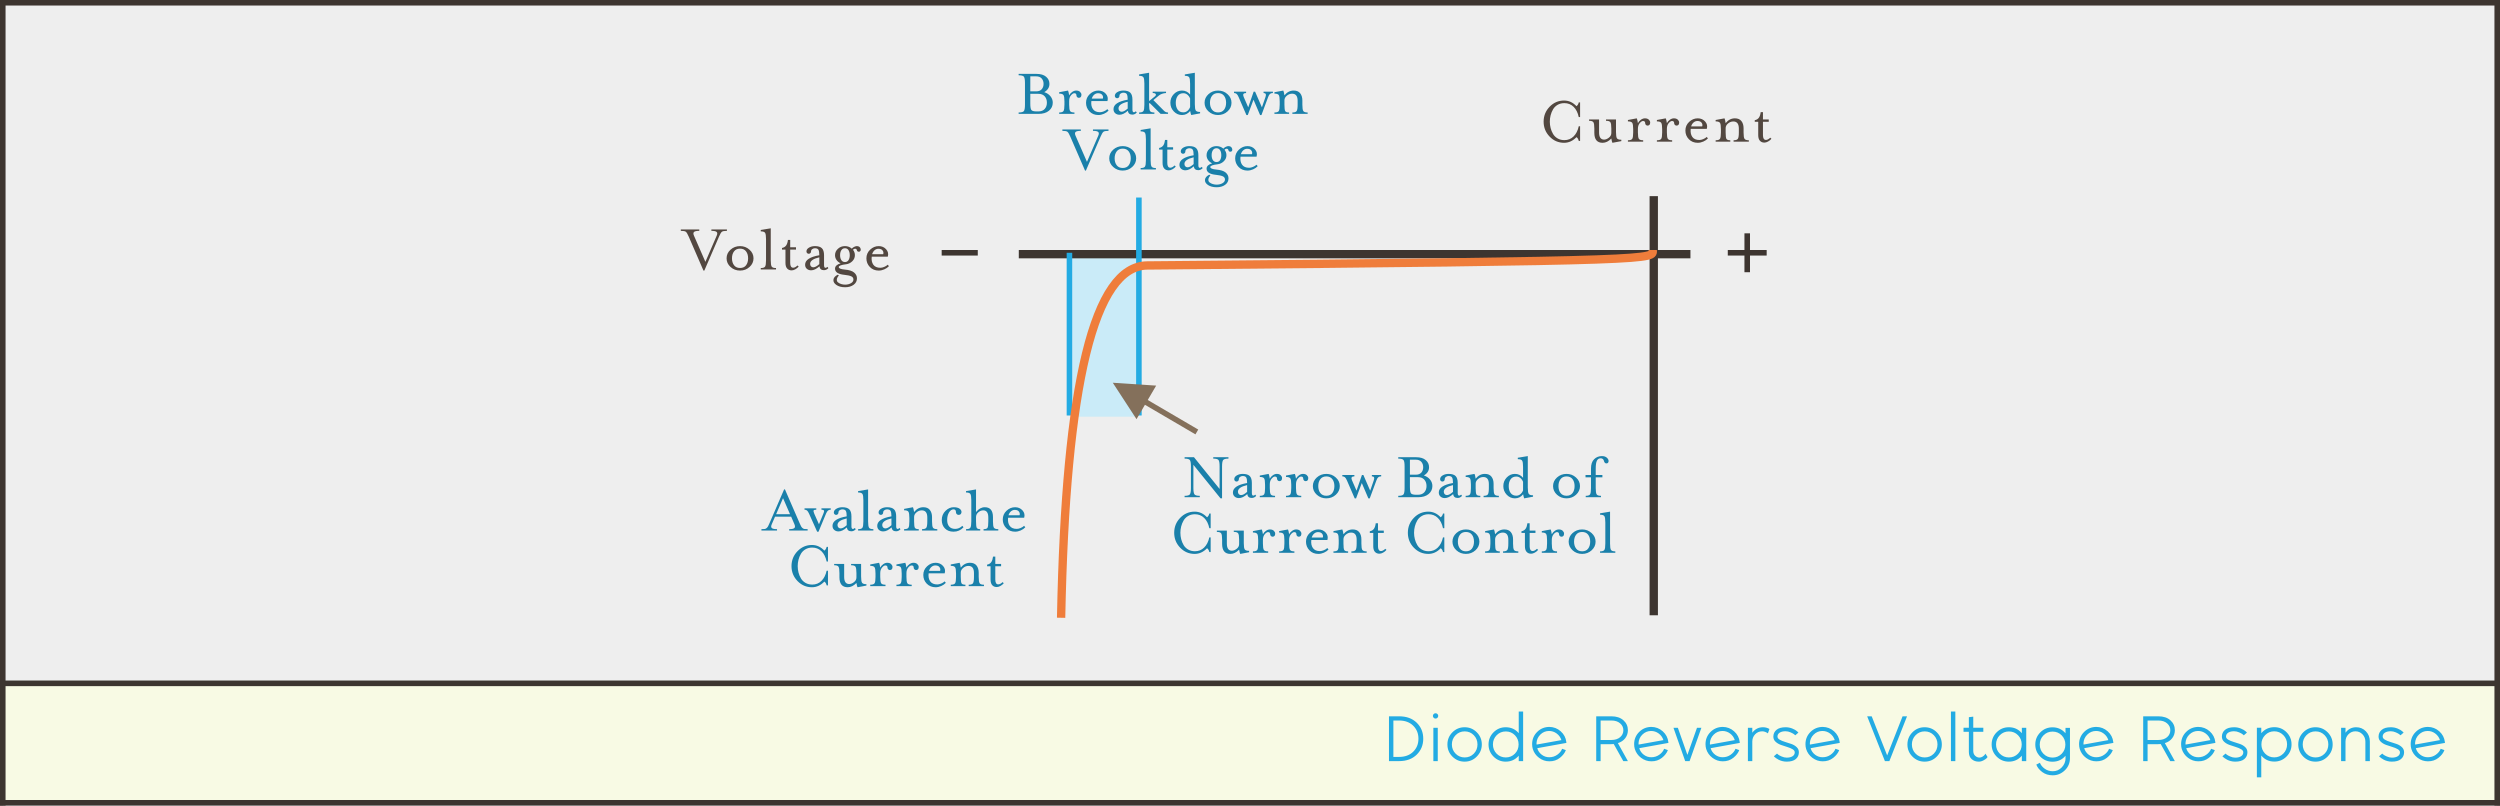 <?xml version="1.0" encoding="UTF-8"?>
<svg width="900px" height="290px" viewBox="0 0 900 290" version="1.1" xmlns="http://www.w3.org/2000/svg" xmlns:xlink="http://www.w3.org/1999/xlink">
    <rect x="0" y="0" width="900" height="290" fill="#808080" stroke="none"/>
    <!-- Generator: Sketch 52.5 (67469) - http://www.bohemiancoding.com/sketch -->
    <title>Diode_Reverse_Behavior</title>
    <desc>Created with Sketch.</desc>
    <g id="Diode_Reverse_Behavior" stroke="none" stroke-width="1" fill="none" fill-rule="evenodd">
        <rect id="Rectangle" stroke="#3D3530" stroke-width="2" fill="#EEEEEE" x="1" y="1" width="898" height="528"></rect>
        <g id="Illustration" transform="translate(245, 24)">
            <g id="Labels">
                <path d="M323.832,26.736 L323.352,26.736 C323.224,26.112 322.952,25.656 322.536,25.368 C321.224,26.728 319.736,27.408 318.072,27.408 C316.04,27.408 314.304,26.664 312.864,25.176 C311.424,23.688 310.704,21.896 310.704,19.8 C310.704,17.704 311.424,15.912 312.864,14.424 C314.304,12.936 316.04,12.192 318.072,12.192 C319.768,12.192 321.256,12.872 322.536,14.232 C322.968,13.896 323.24,13.44 323.352,12.864 L323.832,12.864 L323.832,18.144 L323.352,18.144 C323.016,16.56 322.396,15.328 321.492,14.448 C320.588,13.568 319.48,13.128 318.168,13.128 C317.256,13.128 316.448,13.332 315.744,13.74 C315.04,14.148 314.492,14.688 314.1,15.36 C313.708,16.032 313.416,16.744 313.224,17.496 C313.032,18.248 312.936,19.016 312.936,19.8 C312.936,20.584 313.032,21.352 313.224,22.104 C313.416,22.856 313.708,23.564 314.1,24.228 C314.492,24.892 315.04,25.428 315.744,25.836 C316.448,26.244 317.256,26.448 318.168,26.448 C319.48,26.448 320.588,26.004 321.492,25.116 C322.396,24.228 323.016,23.008 323.352,21.456 L323.832,21.456 L323.832,26.736 Z M338.68,26.808 L335.464,27.408 C335.336,27.152 335.208,26.64 335.08,25.872 C334.088,26.896 333.04,27.408 331.936,27.408 C329.952,27.408 328.96,26.208 328.96,23.808 L328.96,22.296 C328.96,21.096 328.844,20.328 328.612,19.992 C328.38,19.656 327.864,19.488 327.064,19.488 L327.064,19.008 L330.664,19.008 L330.664,23.688 C330.664,25.4 331.272,26.256 332.488,26.256 C333.032,26.256 333.6,26.028 334.192,25.572 C334.784,25.116 335.08,24.552 335.08,23.88 L335.08,22.296 C335.08,21.096 334.964,20.328 334.732,19.992 C334.5,19.656 333.976,19.488 333.16,19.488 L333.16,19.008 L336.76,19.008 L336.76,23.496 C336.76,24.696 336.876,25.464 337.108,25.8 C337.34,26.136 337.864,26.304 338.68,26.304 L338.68,26.808 Z M349.064,20.088 C349.064,20.84 348.744,21.216 348.104,21.216 C347.88,21.216 347.684,21.128 347.516,20.952 C347.348,20.776 347.264,20.576 347.264,20.352 C347.264,19.824 347.008,19.56 346.496,19.56 C346.128,19.56 345.728,19.816 345.296,20.328 C344.864,20.84 344.648,21.52 344.648,22.368 L344.648,23.688 C344.648,24.888 344.764,25.656 344.996,25.992 C345.228,26.328 345.744,26.496 346.544,26.496 L346.544,27 L341.048,27 L341.048,26.496 C341.848,26.496 342.364,26.328 342.596,25.992 C342.828,25.656 342.944,24.888 342.944,23.688 L342.944,22.488 C342.944,21.304 342.828,20.544 342.596,20.208 C342.364,19.872 341.848,19.704 341.048,19.704 L341.048,19.2 L344.24,18.6 C344.384,18.904 344.52,19.48 344.648,20.328 C344.888,19.848 345.248,19.44 345.728,19.104 C346.208,18.768 346.688,18.6 347.168,18.6 C347.776,18.6 348.244,18.76 348.572,19.08 C348.9,19.4 349.064,19.736 349.064,20.088 Z M359.496,20.088 C359.496,20.84 359.176,21.216 358.536,21.216 C358.312,21.216 358.116,21.128 357.948,20.952 C357.78,20.776 357.696,20.576 357.696,20.352 C357.696,19.824 357.44,19.56 356.928,19.56 C356.56,19.56 356.16,19.816 355.728,20.328 C355.296,20.84 355.08,21.52 355.08,22.368 L355.08,23.688 C355.08,24.888 355.196,25.656 355.428,25.992 C355.66,26.328 356.176,26.496 356.976,26.496 L356.976,27 L351.48,27 L351.48,26.496 C352.28,26.496 352.796,26.328 353.028,25.992 C353.26,25.656 353.376,24.888 353.376,23.688 L353.376,22.488 C353.376,21.304 353.26,20.544 353.028,20.208 C352.796,19.872 352.28,19.704 351.48,19.704 L351.48,19.2 L354.672,18.6 C354.816,18.904 354.952,19.48 355.08,20.328 C355.32,19.848 355.68,19.44 356.16,19.104 C356.64,18.768 357.12,18.6 357.6,18.6 C358.208,18.6 358.676,18.76 359.004,19.08 C359.332,19.4 359.496,19.736 359.496,20.088 Z M363.808,21.504 L367.792,21.504 C367.952,21.056 367.884,20.62 367.588,20.196 C367.292,19.772 366.784,19.56 366.064,19.56 C365.552,19.56 365.092,19.736 364.684,20.088 C364.276,20.44 363.984,20.912 363.808,21.504 Z M363.664,22.392 C363.52,23.576 363.708,24.54 364.228,25.284 C364.748,26.028 365.6,26.4 366.784,26.4 C367.184,26.4 367.64,26.296 368.152,26.088 C368.664,25.88 369.088,25.616 369.424,25.296 L369.856,25.824 C369.424,26.288 368.872,26.668 368.2,26.964 C367.528,27.26 366.856,27.408 366.184,27.408 C364.888,27.408 363.824,26.98 362.992,26.124 C362.16,25.268 361.744,24.224 361.744,22.992 C361.744,21.76 362.196,20.72 363.1,19.872 C364.004,19.024 365.032,18.6 366.184,18.6 C367.272,18.6 368.16,18.98 368.848,19.74 C369.536,20.5 369.736,21.384 369.448,22.392 L363.664,22.392 Z M376.232,20.328 C377.144,19.176 378.256,18.6 379.568,18.6 C380.608,18.6 381.388,18.928 381.908,19.584 C382.428,20.24 382.688,21.104 382.688,22.176 L382.688,23.688 C382.688,24.888 382.804,25.656 383.036,25.992 C383.268,26.328 383.784,26.496 384.584,26.496 L384.584,27 L379.088,27 L379.088,26.496 C379.872,26.496 380.384,26.324 380.624,25.98 C380.864,25.636 380.984,24.872 380.984,23.688 L380.984,22.296 C380.984,20.584 380.32,19.728 378.992,19.728 C378.304,19.728 377.672,19.968 377.096,20.448 C376.52,20.928 376.232,21.488 376.232,22.128 L376.232,23.688 C376.232,24.92 376.328,25.696 376.52,26.016 C376.712,26.336 377.176,26.496 377.912,26.496 L377.912,27 L372.632,27 L372.632,26.496 C373.432,26.496 373.948,26.328 374.18,25.992 C374.412,25.656 374.528,24.888 374.528,23.688 L374.528,22.488 C374.528,21.304 374.412,20.544 374.18,20.208 C373.948,19.872 373.432,19.704 372.632,19.704 L372.632,19.2 L375.824,18.6 C375.968,18.904 376.104,19.48 376.232,20.328 Z M387.96,19.848 L386.712,19.848 L386.712,19.272 C387.4,19.128 387.904,18.816 388.224,18.336 C388.544,17.856 388.752,17.2 388.848,16.368 L389.664,16.368 L389.664,19.008 L391.752,19.008 L391.752,19.848 L389.664,19.848 L389.664,24.648 C389.664,25.8 390.024,26.376 390.744,26.376 C391.208,26.376 391.728,26.104 392.304,25.56 L392.712,25.968 C392.376,26.368 391.972,26.696 391.5,26.952 C391.028,27.208 390.592,27.336 390.192,27.336 C389.504,27.336 388.96,27.112 388.56,26.664 C388.16,26.216 387.96,25.544 387.96,24.648 L387.96,19.848 Z" id="Current-Copy" fill="#524740"></path>
                <path d="M16.696,59.104 C15.752,59.104 15.14,59.22 14.86,59.452 C14.58,59.684 14.24,60.264 13.84,61.192 L8.56,73.408 L8.248,73.408 L2.944,61.192 C2.544,60.264 2.204,59.684 1.924,59.452 C1.644,59.22 1.032,59.104 0.088,59.104 L0.088,58.6 L6.736,58.6 L6.736,59.104 C5.744,59.104 5.108,59.244 4.828,59.524 C4.548,59.804 4.56,60.272 4.864,60.928 L8.944,70.264 L12.976,60.928 C13.28,60.272 13.292,59.804 13.012,59.524 C12.732,59.244 12.096,59.104 11.104,59.104 L11.104,58.6 L16.696,58.6 L16.696,59.104 Z M24.824,65.896 C25.784,66.744 26.264,67.776 26.264,68.992 C26.264,70.208 25.788,71.248 24.836,72.112 C23.884,72.976 22.744,73.408 21.416,73.408 C20.088,73.408 18.948,72.976 17.996,72.112 C17.044,71.248 16.568,70.208 16.568,68.992 C16.568,67.776 17.044,66.74 17.996,65.884 C18.948,65.028 20.088,64.6 21.416,64.6 C22.744,64.6 23.88,65.032 24.824,65.896 Z M23.576,71.512 C24.072,70.856 24.32,70.016 24.32,68.992 C24.32,67.968 24.072,67.132 23.576,66.484 C23.08,65.836 22.36,65.512 21.416,65.512 C20.472,65.512 19.752,65.84 19.256,66.496 C18.76,67.152 18.512,67.984 18.512,68.992 C18.512,70 18.76,70.832 19.256,71.488 C19.752,72.144 20.472,72.472 21.416,72.472 C22.36,72.472 23.08,72.152 23.576,71.512 Z M34.368,73 L28.872,73 L28.872,72.496 C29.672,72.496 30.188,72.328 30.42,71.992 C30.652,71.656 30.768,70.888 30.768,69.688 L30.768,62.104 C30.768,60.904 30.652,60.136 30.42,59.8 C30.188,59.464 29.672,59.296 28.872,59.296 L28.872,58.792 L32.472,58.192 L32.472,69.688 C32.472,70.888 32.588,71.656 32.82,71.992 C33.052,72.328 33.568,72.496 34.368,72.496 L34.368,73 Z M37.768,65.848 L36.52,65.848 L36.52,65.272 C37.208,65.128 37.712,64.816 38.032,64.336 C38.352,63.856 38.56,63.2 38.656,62.368 L39.472,62.368 L39.472,65.008 L41.56,65.008 L41.56,65.848 L39.472,65.848 L39.472,70.648 C39.472,71.8 39.832,72.376 40.552,72.376 C41.016,72.376 41.536,72.104 42.112,71.56 L42.52,71.968 C42.184,72.368 41.78,72.696 41.308,72.952 C40.836,73.208 40.4,73.336 40,73.336 C39.312,73.336 38.768,73.112 38.368,72.664 C37.968,72.216 37.768,71.544 37.768,70.648 L37.768,65.848 Z M53.216,72.52 C52.752,73.016 52.224,73.264 51.632,73.264 C50.672,73.264 50.128,72.8 50,71.872 C48.928,72.832 47.928,73.312 47,73.312 C46.392,73.312 45.88,73.132 45.464,72.772 C45.048,72.412 44.84,71.92 44.84,71.296 C44.84,69.616 46.544,68.48 49.952,67.888 C49.952,66.944 49.848,66.288 49.64,65.92 C49.432,65.552 49,65.368 48.344,65.368 C48.024,65.368 47.716,65.472 47.42,65.68 C47.124,65.888 46.976,66.168 46.976,66.52 C46.976,66.76 46.896,66.96 46.736,67.12 C46.576,67.28 46.384,67.36 46.16,67.36 C45.92,67.36 45.72,67.28 45.56,67.12 C45.4,66.96 45.32,66.76 45.32,66.52 C45.32,65.96 45.628,65.5 46.244,65.14 C46.86,64.78 47.568,64.6 48.368,64.6 C49.536,64.6 50.376,64.856 50.888,65.368 C51.4,65.88 51.656,66.712 51.656,67.864 L51.656,71.488 C51.656,72.112 51.84,72.424 52.208,72.424 C52.416,72.424 52.64,72.304 52.88,72.064 L53.216,72.52 Z M49.952,71.08 L49.952,68.632 C47.744,69.144 46.64,69.936 46.64,71.008 C46.64,71.376 46.748,71.672 46.964,71.896 C47.18,72.12 47.448,72.232 47.768,72.232 C48.36,72.232 49.088,71.848 49.952,71.08 Z M60.456,69.664 C60.76,69.2 60.912,68.6 60.912,67.864 C60.912,67.128 60.764,66.528 60.468,66.064 C60.172,65.6 59.744,65.368 59.184,65.368 C58.624,65.368 58.192,65.6 57.888,66.064 C57.584,66.528 57.432,67.128 57.432,67.864 C57.432,68.6 57.584,69.196 57.888,69.652 C58.192,70.108 58.624,70.336 59.184,70.336 C59.744,70.336 60.168,70.112 60.456,69.664 Z M56.952,72.136 C56.952,72.616 57.68,72.92 59.136,73.048 C60.672,73.176 61.784,73.528 62.472,74.104 C63.16,74.68 63.504,75.376 63.504,76.192 C63.504,77.168 63.1,77.948 62.292,78.532 C61.484,79.116 60.472,79.408 59.256,79.408 C57.96,79.408 56.916,79.14 56.124,78.604 C55.332,78.068 54.968,77.44 55.032,76.72 C55.096,76 55.608,75.392 56.568,74.896 L57,75.16 C56.536,75.688 56.288,76.172 56.256,76.612 C56.224,77.052 56.364,77.4 56.676,77.656 C56.988,77.912 57.372,78.112 57.828,78.256 C58.284,78.4 58.76,78.472 59.256,78.472 C60.04,78.472 60.732,78.3 61.332,77.956 C61.932,77.612 62.232,77.168 62.232,76.624 C62.232,76.096 61.972,75.712 61.452,75.472 C60.932,75.232 60.12,75.056 59.016,74.944 C56.744,74.72 55.608,73.976 55.608,72.712 C55.608,71.848 56.28,71.208 57.624,70.792 C57,70.504 56.508,70.104 56.148,69.592 C55.788,69.08 55.608,68.504 55.608,67.864 C55.608,66.968 55.956,66.2 56.652,65.56 C57.348,64.92 58.192,64.6 59.184,64.6 C60.144,64.6 60.968,64.904 61.656,65.512 C61.864,65.256 62.148,65.04 62.508,64.864 C62.868,64.688 63.184,64.6 63.456,64.6 C64.16,64.6 64.608,64.896 64.8,65.488 C64.944,65.936 64.872,66.272 64.584,66.496 C64.488,66.576 64.376,66.616 64.248,66.616 C64.008,66.632 63.828,66.584 63.708,66.472 C63.588,66.36 63.516,66.236 63.492,66.1 C63.468,65.964 63.404,65.836 63.3,65.716 C63.196,65.596 63.032,65.536 62.808,65.536 C62.568,65.536 62.32,65.664 62.064,65.92 C62.528,66.48 62.76,67.128 62.76,67.864 C62.76,68.712 62.448,69.44 61.824,70.048 C61.2,70.656 60.472,71.016 59.64,71.128 C57.848,71.336 56.952,71.672 56.952,72.136 Z M68.968,67.504 L72.952,67.504 C73.112,67.056 73.044,66.62 72.748,66.196 C72.452,65.772 71.944,65.56 71.224,65.56 C70.712,65.56 70.252,65.736 69.844,66.088 C69.436,66.44 69.144,66.912 68.968,67.504 Z M68.824,68.392 C68.68,69.576 68.868,70.54 69.388,71.284 C69.908,72.028 70.76,72.4 71.944,72.4 C72.344,72.4 72.8,72.296 73.312,72.088 C73.824,71.88 74.248,71.616 74.584,71.296 L75.016,71.824 C74.584,72.288 74.032,72.668 73.36,72.964 C72.688,73.26 72.016,73.408 71.344,73.408 C70.048,73.408 68.984,72.98 68.152,72.124 C67.32,71.268 66.904,70.224 66.904,68.992 C66.904,67.76 67.356,66.72 68.26,65.872 C69.164,65.024 70.192,64.6 71.344,64.6 C72.432,64.6 73.32,64.98 74.008,65.74 C74.696,66.5 74.896,67.384 74.608,68.392 L68.824,68.392 Z" id="Voltage-Copy" fill="#524740"></path>
                <path d="M128.812,16.112 C129.804,16.112 130.564,15.816 131.092,15.224 C131.62,14.632 131.884,13.88 131.884,12.968 C131.884,12.04 131.62,11.276 131.092,10.676 C130.564,10.076 129.804,9.776 128.812,9.776 L125.908,9.776 L125.908,13.328 C125.908,14.528 126.04,15.292 126.304,15.62 C126.568,15.948 127.196,16.112 128.188,16.112 L128.812,16.112 Z M125.908,3.488 L125.908,8.888 L128.044,8.888 C128.908,8.888 129.564,8.636 130.012,8.132 C130.46,7.628 130.684,6.984 130.684,6.2 C130.684,5.416 130.46,4.768 130.012,4.256 C129.564,3.744 128.908,3.488 128.044,3.488 L125.908,3.488 Z M130.924,9.176 C131.852,9.464 132.596,9.952 133.156,10.64 C133.716,11.328 133.996,12.104 133.996,12.968 C133.996,14.136 133.54,15.1 132.628,15.86 C131.716,16.62 130.452,17 128.836,17 L121.708,17 L121.708,16.496 C122.7,16.496 123.328,16.328 123.592,15.992 C123.856,15.656 123.988,14.888 123.988,13.688 L123.988,5.888 C123.988,4.688 123.856,3.924 123.592,3.596 C123.328,3.268 122.7,3.104 121.708,3.104 L121.708,2.6 L128.164,2.6 C129.636,2.6 130.776,2.94 131.584,3.62 C132.392,4.3 132.796,5.16 132.796,6.2 C132.796,7.448 132.172,8.44 130.924,9.176 Z M144.316,10.088 C144.316,10.84 143.996,11.216 143.356,11.216 C143.132,11.216 142.936,11.128 142.768,10.952 C142.6,10.776 142.516,10.576 142.516,10.352 C142.516,9.824 142.26,9.56 141.748,9.56 C141.38,9.56 140.98,9.816 140.548,10.328 C140.116,10.84 139.9,11.52 139.9,12.368 L139.9,13.688 C139.9,14.888 140.016,15.656 140.248,15.992 C140.48,16.328 140.996,16.496 141.796,16.496 L141.796,17 L136.3,17 L136.3,16.496 C137.1,16.496 137.616,16.328 137.848,15.992 C138.08,15.656 138.196,14.888 138.196,13.688 L138.196,12.488 C138.196,11.304 138.08,10.544 137.848,10.208 C137.616,9.872 137.1,9.704 136.3,9.704 L136.3,9.2 L139.492,8.6 C139.636,8.904 139.772,9.48 139.9,10.328 C140.14,9.848 140.5,9.44 140.98,9.104 C141.46,8.768 141.94,8.6 142.42,8.6 C143.028,8.6 143.496,8.76 143.824,9.08 C144.152,9.4 144.316,9.736 144.316,10.088 Z M148.036,11.504 L152.02,11.504 C152.18,11.056 152.112,10.62 151.816,10.196 C151.52,9.772 151.012,9.56 150.292,9.56 C149.78,9.56 149.32,9.736 148.912,10.088 C148.504,10.44 148.212,10.912 148.036,11.504 Z M147.892,12.392 C147.748,13.576 147.936,14.54 148.456,15.284 C148.976,16.028 149.828,16.4 151.012,16.4 C151.412,16.4 151.868,16.296 152.38,16.088 C152.892,15.88 153.316,15.616 153.652,15.296 L154.084,15.824 C153.652,16.288 153.1,16.668 152.428,16.964 C151.756,17.26 151.084,17.408 150.412,17.408 C149.116,17.408 148.052,16.98 147.22,16.124 C146.388,15.268 145.972,14.224 145.972,12.992 C145.972,11.76 146.424,10.72 147.328,9.872 C148.232,9.024 149.26,8.6 150.412,8.6 C151.5,8.6 152.388,8.98 153.076,9.74 C153.764,10.5 153.964,11.384 153.676,12.392 L147.892,12.392 Z M164.236,16.52 C163.772,17.016 163.244,17.264 162.652,17.264 C161.692,17.264 161.148,16.8 161.02,15.872 C159.948,16.832 158.948,17.312 158.02,17.312 C157.412,17.312 156.9,17.132 156.484,16.772 C156.068,16.412 155.86,15.92 155.86,15.296 C155.86,13.616 157.564,12.48 160.972,11.888 C160.972,10.944 160.868,10.288 160.66,9.92 C160.452,9.552 160.02,9.368 159.364,9.368 C159.044,9.368 158.736,9.472 158.44,9.68 C158.144,9.888 157.996,10.168 157.996,10.52 C157.996,10.76 157.916,10.96 157.756,11.12 C157.596,11.28 157.404,11.36 157.18,11.36 C156.94,11.36 156.74,11.28 156.58,11.12 C156.42,10.96 156.34,10.76 156.34,10.52 C156.34,9.96 156.648,9.5 157.264,9.14 C157.88,8.78 158.588,8.6 159.388,8.6 C160.556,8.6 161.396,8.856 161.908,9.368 C162.42,9.88 162.676,10.712 162.676,11.864 L162.676,15.488 C162.676,16.112 162.86,16.424 163.228,16.424 C163.436,16.424 163.66,16.304 163.9,16.064 L164.236,16.52 Z M160.972,15.08 L160.972,12.632 C158.764,13.144 157.66,13.936 157.66,15.008 C157.66,15.376 157.768,15.672 157.984,15.896 C158.2,16.12 158.468,16.232 158.788,16.232 C159.38,16.232 160.108,15.848 160.972,15.08 Z M170.212,12.032 L174.076,15.92 C174.46,16.304 174.932,16.496 175.492,16.496 L175.492,17 L172.828,17 L168.892,13.088 L168.676,13.256 L168.676,13.688 C168.676,14.888 168.792,15.656 169.024,15.992 C169.256,16.328 169.772,16.496 170.572,16.496 L170.572,17 L165.076,17 L165.076,16.496 C165.876,16.496 166.392,16.328 166.624,15.992 C166.856,15.656 166.972,14.888 166.972,13.688 L166.972,6.104 C166.972,4.904 166.856,4.136 166.624,3.8 C166.392,3.464 165.876,3.296 165.076,3.296 L165.076,2.792 L168.676,2.192 L168.676,12.392 L170.692,10.76 C171.092,10.44 171.22,10.148 171.076,9.884 C170.932,9.62 170.564,9.488 169.972,9.488 L169.972,9.008 L174.772,9.008 L174.772,9.488 C173.716,9.568 172.876,9.856 172.252,10.352 L170.212,12.032 Z M183.436,14.552 L183.436,11.456 C183.212,10.88 182.884,10.42 182.452,10.076 C182.02,9.732 181.54,9.56 181.012,9.56 C180.116,9.56 179.436,9.88 178.972,10.52 C178.508,11.16 178.276,11.984 178.276,12.992 C178.276,14.016 178.508,14.848 178.972,15.488 C179.436,16.128 180.116,16.448 181.012,16.448 C181.54,16.448 182.02,16.276 182.452,15.932 C182.884,15.588 183.212,15.128 183.436,14.552 Z M183.436,10.016 L183.436,6.104 C183.436,4.904 183.32,4.136 183.088,3.8 C182.856,3.464 182.34,3.296 181.54,3.296 L181.54,2.792 L185.14,2.192 L185.14,13.496 C185.14,14.696 185.256,15.464 185.488,15.8 C185.72,16.136 186.236,16.304 187.036,16.304 L187.036,16.808 L183.844,17.408 C183.732,17.168 183.604,16.68 183.46,15.944 C182.676,16.92 181.692,17.408 180.508,17.408 C179.372,17.408 178.392,16.976 177.568,16.112 C176.744,15.248 176.332,14.208 176.332,12.992 C176.332,11.776 176.744,10.74 177.568,9.884 C178.392,9.028 179.372,8.6 180.508,8.6 C181.692,8.6 182.668,9.072 183.436,10.016 Z M196.9,9.896 C197.86,10.744 198.34,11.776 198.34,12.992 C198.34,14.208 197.864,15.248 196.912,16.112 C195.96,16.976 194.82,17.408 193.492,17.408 C192.164,17.408 191.024,16.976 190.072,16.112 C189.12,15.248 188.644,14.208 188.644,12.992 C188.644,11.776 189.12,10.74 190.072,9.884 C191.024,9.028 192.164,8.6 193.492,8.6 C194.82,8.6 195.956,9.032 196.9,9.896 Z M195.652,15.512 C196.148,14.856 196.396,14.016 196.396,12.992 C196.396,11.968 196.148,11.132 195.652,10.484 C195.156,9.836 194.436,9.512 193.492,9.512 C192.548,9.512 191.828,9.84 191.332,10.496 C190.836,11.152 190.588,11.984 190.588,12.992 C190.588,14 190.836,14.832 191.332,15.488 C191.828,16.144 192.548,16.472 193.492,16.472 C194.436,16.472 195.156,16.152 195.652,15.512 Z M206.26,11.888 L204.196,17.432 L203.716,17.432 L200.884,10.904 C200.66,10.376 200.424,10.008 200.176,9.8 C199.928,9.592 199.62,9.488 199.252,9.488 L199.252,9.008 L203.596,9.008 L203.596,9.488 C202.604,9.488 202.316,9.96 202.732,10.904 L204.364,14.648 L206.308,9.008 L206.836,9.008 L209.284,14.648 L210.58,10.904 C210.916,9.96 210.684,9.488 209.884,9.488 L209.884,9.008 L213.244,9.008 L213.244,9.488 C212.812,9.488 212.468,9.592 212.212,9.8 C211.956,10.008 211.732,10.376 211.54,10.904 L209.116,17.432 L208.636,17.432 L206.26,11.888 Z M217.396,10.328 C218.308,9.176 219.42,8.6 220.732,8.6 C221.772,8.6 222.552,8.928 223.072,9.584 C223.592,10.24 223.852,11.104 223.852,12.176 L223.852,13.688 C223.852,14.888 223.968,15.656 224.2,15.992 C224.432,16.328 224.948,16.496 225.748,16.496 L225.748,17 L220.252,17 L220.252,16.496 C221.036,16.496 221.548,16.324 221.788,15.98 C222.028,15.636 222.148,14.872 222.148,13.688 L222.148,12.296 C222.148,10.584 221.484,9.728 220.156,9.728 C219.468,9.728 218.836,9.968 218.26,10.448 C217.684,10.928 217.396,11.488 217.396,12.128 L217.396,13.688 C217.396,14.92 217.492,15.696 217.684,16.016 C217.876,16.336 218.34,16.496 219.076,16.496 L219.076,17 L213.796,17 L213.796,16.496 C214.596,16.496 215.112,16.328 215.344,15.992 C215.576,15.656 215.692,14.888 215.692,13.688 L215.692,12.488 C215.692,11.304 215.576,10.544 215.344,10.208 C215.112,9.872 214.596,9.704 213.796,9.704 L213.796,9.2 L216.988,8.6 C217.132,8.904 217.268,9.48 217.396,10.328 Z M154.06,23.104 C153.116,23.104 152.504,23.22 152.224,23.452 C151.944,23.684 151.604,24.264 151.204,25.192 L145.924,37.408 L145.612,37.408 L140.308,25.192 C139.908,24.264 139.568,23.684 139.288,23.452 C139.008,23.22 138.396,23.104 137.452,23.104 L137.452,22.6 L144.1,22.6 L144.1,23.104 C143.108,23.104 142.472,23.244 142.192,23.524 C141.912,23.804 141.924,24.272 142.228,24.928 L146.308,34.264 L150.34,24.928 C150.644,24.272 150.656,23.804 150.376,23.524 C150.096,23.244 149.46,23.104 148.468,23.104 L148.468,22.6 L154.06,22.6 L154.06,23.104 Z M162.58,29.896 C163.54,30.744 164.02,31.776 164.02,32.992 C164.02,34.208 163.544,35.248 162.592,36.112 C161.64,36.976 160.5,37.408 159.172,37.408 C157.844,37.408 156.704,36.976 155.752,36.112 C154.8,35.248 154.324,34.208 154.324,32.992 C154.324,31.776 154.8,30.74 155.752,29.884 C156.704,29.028 157.844,28.6 159.172,28.6 C160.5,28.6 161.636,29.032 162.58,29.896 Z M161.332,35.512 C161.828,34.856 162.076,34.016 162.076,32.992 C162.076,31.968 161.828,31.132 161.332,30.484 C160.836,29.836 160.116,29.512 159.172,29.512 C158.228,29.512 157.508,29.84 157.012,30.496 C156.516,31.152 156.268,31.984 156.268,32.992 C156.268,34 156.516,34.832 157.012,35.488 C157.508,36.144 158.228,36.472 159.172,36.472 C160.116,36.472 160.836,36.152 161.332,35.512 Z M171.124,37 L165.628,37 L165.628,36.496 C166.428,36.496 166.944,36.328 167.176,35.992 C167.408,35.656 167.524,34.888 167.524,33.688 L167.524,26.104 C167.524,24.904 167.408,24.136 167.176,23.8 C166.944,23.464 166.428,23.296 165.628,23.296 L165.628,22.792 L169.228,22.192 L169.228,33.688 C169.228,34.888 169.344,35.656 169.576,35.992 C169.808,36.328 170.324,36.496 171.124,36.496 L171.124,37 Z M173.524,29.848 L172.276,29.848 L172.276,29.272 C172.964,29.128 173.468,28.816 173.788,28.336 C174.108,27.856 174.316,27.2 174.412,26.368 L175.228,26.368 L175.228,29.008 L177.316,29.008 L177.316,29.848 L175.228,29.848 L175.228,34.648 C175.228,35.8 175.588,36.376 176.308,36.376 C176.772,36.376 177.292,36.104 177.868,35.56 L178.276,35.968 C177.94,36.368 177.536,36.696 177.064,36.952 C176.592,37.208 176.156,37.336 175.756,37.336 C175.068,37.336 174.524,37.112 174.124,36.664 C173.724,36.216 173.524,35.544 173.524,34.648 L173.524,29.848 Z M187.972,36.52 C187.508,37.016 186.98,37.264 186.388,37.264 C185.428,37.264 184.884,36.8 184.756,35.872 C183.684,36.832 182.684,37.312 181.756,37.312 C181.148,37.312 180.636,37.132 180.22,36.772 C179.804,36.412 179.596,35.92 179.596,35.296 C179.596,33.616 181.3,32.48 184.708,31.888 C184.708,30.944 184.604,30.288 184.396,29.92 C184.188,29.552 183.756,29.368 183.1,29.368 C182.78,29.368 182.472,29.472 182.176,29.68 C181.88,29.888 181.732,30.168 181.732,30.52 C181.732,30.76 181.652,30.96 181.492,31.12 C181.332,31.28 181.14,31.36 180.916,31.36 C180.676,31.36 180.476,31.28 180.316,31.12 C180.156,30.96 180.076,30.76 180.076,30.52 C180.076,29.96 180.384,29.5 181,29.14 C181.616,28.78 182.324,28.6 183.124,28.6 C184.292,28.6 185.132,28.856 185.644,29.368 C186.156,29.88 186.412,30.712 186.412,31.864 L186.412,35.488 C186.412,36.112 186.596,36.424 186.964,36.424 C187.172,36.424 187.396,36.304 187.636,36.064 L187.972,36.52 Z M184.708,35.08 L184.708,32.632 C182.5,33.144 181.396,33.936 181.396,35.008 C181.396,35.376 181.504,35.672 181.72,35.896 C181.936,36.12 182.204,36.232 182.524,36.232 C183.116,36.232 183.844,35.848 184.708,35.08 Z M194.212,33.664 C194.516,33.2 194.668,32.6 194.668,31.864 C194.668,31.128 194.52,30.528 194.224,30.064 C193.928,29.6 193.5,29.368 192.94,29.368 C192.38,29.368 191.948,29.6 191.644,30.064 C191.34,30.528 191.188,31.128 191.188,31.864 C191.188,32.6 191.34,33.196 191.644,33.652 C191.948,34.108 192.38,34.336 192.94,34.336 C193.5,34.336 193.924,34.112 194.212,33.664 Z M190.708,36.136 C190.708,36.616 191.436,36.92 192.892,37.048 C194.428,37.176 195.54,37.528 196.228,38.104 C196.916,38.68 197.26,39.376 197.26,40.192 C197.26,41.168 196.856,41.948 196.048,42.532 C195.24,43.116 194.228,43.408 193.012,43.408 C191.716,43.408 190.672,43.14 189.88,42.604 C189.088,42.068 188.724,41.44 188.788,40.72 C188.852,40 189.364,39.392 190.324,38.896 L190.756,39.16 C190.292,39.688 190.044,40.172 190.012,40.612 C189.98,41.052 190.12,41.4 190.432,41.656 C190.744,41.912 191.128,42.112 191.584,42.256 C192.04,42.4 192.516,42.472 193.012,42.472 C193.796,42.472 194.488,42.3 195.088,41.956 C195.688,41.612 195.988,41.168 195.988,40.624 C195.988,40.096 195.728,39.712 195.208,39.472 C194.688,39.232 193.876,39.056 192.772,38.944 C190.5,38.72 189.364,37.976 189.364,36.712 C189.364,35.848 190.036,35.208 191.38,34.792 C190.756,34.504 190.264,34.104 189.904,33.592 C189.544,33.08 189.364,32.504 189.364,31.864 C189.364,30.968 189.712,30.2 190.408,29.56 C191.104,28.92 191.948,28.6 192.94,28.6 C193.9,28.6 194.724,28.904 195.412,29.512 C195.62,29.256 195.904,29.04 196.264,28.864 C196.624,28.688 196.94,28.6 197.212,28.6 C197.916,28.6 198.364,28.896 198.556,29.488 C198.7,29.936 198.628,30.272 198.34,30.496 C198.244,30.576 198.132,30.616 198.004,30.616 C197.764,30.632 197.584,30.584 197.464,30.472 C197.344,30.36 197.272,30.236 197.248,30.1 C197.224,29.964 197.16,29.836 197.056,29.716 C196.952,29.596 196.788,29.536 196.564,29.536 C196.324,29.536 196.076,29.664 195.82,29.92 C196.284,30.48 196.516,31.128 196.516,31.864 C196.516,32.712 196.204,33.44 195.58,34.048 C194.956,34.656 194.228,35.016 193.396,35.128 C191.604,35.336 190.708,35.672 190.708,36.136 Z M201.724,31.504 L205.708,31.504 C205.868,31.056 205.8,30.62 205.504,30.196 C205.208,29.772 204.7,29.56 203.98,29.56 C203.468,29.56 203.008,29.736 202.6,30.088 C202.192,30.44 201.9,30.912 201.724,31.504 Z M201.58,32.392 C201.436,33.576 201.624,34.54 202.144,35.284 C202.664,36.028 203.516,36.4 204.7,36.4 C205.1,36.4 205.556,36.296 206.068,36.088 C206.58,35.88 207.004,35.616 207.34,35.296 L207.772,35.824 C207.34,36.288 206.788,36.668 206.116,36.964 C205.444,37.26 204.772,37.408 204.1,37.408 C202.804,37.408 201.74,36.98 200.908,36.124 C200.076,35.268 199.66,34.224 199.66,32.992 C199.66,31.76 200.112,30.72 201.016,29.872 C201.92,29.024 202.948,28.6 204.1,28.6 C205.188,28.6 206.076,28.98 206.764,29.74 C207.452,30.5 207.652,31.384 207.364,32.392 L201.58,32.392 Z" id="Breakdown-Voltage-Copy" fill="#1A80AA"></path>
                <path d="M34.012,162.008 L32.86,164.672 C32.556,165.328 32.544,165.796 32.824,166.076 C33.104,166.356 33.74,166.496 34.732,166.496 L34.732,167 L29.116,167 L29.116,166.496 C29.628,166.496 30.024,166.476 30.304,166.436 C30.584,166.396 30.832,166.268 31.048,166.052 C31.264,165.836 31.416,165.64 31.504,165.464 C31.592,165.288 31.756,164.936 31.996,164.408 L37.276,152.192 L37.588,152.192 L42.892,164.408 C43.132,164.936 43.296,165.288 43.384,165.464 C43.472,165.64 43.624,165.836 43.84,166.052 C44.056,166.268 44.3,166.396 44.572,166.436 C44.844,166.476 45.236,166.496 45.748,166.496 L45.748,167 L39.1,167 L39.1,166.496 C40.092,166.496 40.724,166.356 40.996,166.076 C41.268,165.796 41.26,165.328 40.972,164.672 L39.82,162.008 L34.012,162.008 Z M39.412,161.12 L36.892,155.336 L34.396,161.12 L39.412,161.12 Z M54.076,159.488 C53.66,159.488 53.328,159.592 53.08,159.8 C52.832,160.008 52.596,160.376 52.372,160.904 L49.66,167.432 L49.18,167.432 L46.252,160.904 C46.012,160.376 45.776,160.008 45.544,159.8 C45.312,159.592 45.004,159.488 44.62,159.488 L44.62,159.008 L48.868,159.008 L48.868,159.488 C48.324,159.488 48.004,159.58 47.908,159.764 C47.812,159.948 47.884,160.328 48.124,160.904 L49.828,164.744 L51.412,160.904 C51.652,160.392 51.724,160.028 51.628,159.812 C51.532,159.596 51.228,159.488 50.716,159.488 L50.716,159.008 L54.076,159.008 L54.076,159.488 Z M63.076,166.52 C62.612,167.016 62.084,167.264 61.492,167.264 C60.532,167.264 59.988,166.8 59.86,165.872 C58.788,166.832 57.788,167.312 56.86,167.312 C56.252,167.312 55.74,167.132 55.324,166.772 C54.908,166.412 54.7,165.92 54.7,165.296 C54.7,163.616 56.404,162.48 59.812,161.888 C59.812,160.944 59.708,160.288 59.5,159.92 C59.292,159.552 58.86,159.368 58.204,159.368 C57.884,159.368 57.576,159.472 57.28,159.68 C56.984,159.888 56.836,160.168 56.836,160.52 C56.836,160.76 56.756,160.96 56.596,161.12 C56.436,161.28 56.244,161.36 56.02,161.36 C55.78,161.36 55.58,161.28 55.42,161.12 C55.26,160.96 55.18,160.76 55.18,160.52 C55.18,159.96 55.488,159.5 56.104,159.14 C56.72,158.78 57.428,158.6 58.228,158.6 C59.396,158.6 60.236,158.856 60.748,159.368 C61.26,159.88 61.516,160.712 61.516,161.864 L61.516,165.488 C61.516,166.112 61.7,166.424 62.068,166.424 C62.276,166.424 62.5,166.304 62.74,166.064 L63.076,166.52 Z M59.812,165.08 L59.812,162.632 C57.604,163.144 56.5,163.936 56.5,165.008 C56.5,165.376 56.608,165.672 56.824,165.896 C57.04,166.12 57.308,166.232 57.628,166.232 C58.22,166.232 58.948,165.848 59.812,165.08 Z M69.412,167 L63.916,167 L63.916,166.496 C64.716,166.496 65.232,166.328 65.464,165.992 C65.696,165.656 65.812,164.888 65.812,163.688 L65.812,156.104 C65.812,154.904 65.696,154.136 65.464,153.8 C65.232,153.464 64.716,153.296 63.916,153.296 L63.916,152.792 L67.516,152.192 L67.516,163.688 C67.516,164.888 67.632,165.656 67.864,165.992 C68.096,166.328 68.612,166.496 69.412,166.496 L69.412,167 Z M79.18,166.52 C78.716,167.016 78.188,167.264 77.596,167.264 C76.636,167.264 76.092,166.8 75.964,165.872 C74.892,166.832 73.892,167.312 72.964,167.312 C72.356,167.312 71.844,167.132 71.428,166.772 C71.012,166.412 70.804,165.92 70.804,165.296 C70.804,163.616 72.508,162.48 75.916,161.888 C75.916,160.944 75.812,160.288 75.604,159.92 C75.396,159.552 74.964,159.368 74.308,159.368 C73.988,159.368 73.68,159.472 73.384,159.68 C73.088,159.888 72.94,160.168 72.94,160.52 C72.94,160.76 72.86,160.96 72.7,161.12 C72.54,161.28 72.348,161.36 72.124,161.36 C71.884,161.36 71.684,161.28 71.524,161.12 C71.364,160.96 71.284,160.76 71.284,160.52 C71.284,159.96 71.592,159.5 72.208,159.14 C72.824,158.78 73.532,158.6 74.332,158.6 C75.5,158.6 76.34,158.856 76.852,159.368 C77.364,159.88 77.62,160.712 77.62,161.864 L77.62,165.488 C77.62,166.112 77.804,166.424 78.172,166.424 C78.38,166.424 78.604,166.304 78.844,166.064 L79.18,166.52 Z M75.916,165.08 L75.916,162.632 C73.708,163.144 72.604,163.936 72.604,165.008 C72.604,165.376 72.712,165.672 72.928,165.896 C73.144,166.12 73.412,166.232 73.732,166.232 C74.324,166.232 75.052,165.848 75.916,165.08 Z M84.076,160.328 C84.988,159.176 86.1,158.6 87.412,158.6 C88.452,158.6 89.232,158.928 89.752,159.584 C90.272,160.24 90.532,161.104 90.532,162.176 L90.532,163.688 C90.532,164.888 90.648,165.656 90.88,165.992 C91.112,166.328 91.628,166.496 92.428,166.496 L92.428,167 L86.932,167 L86.932,166.496 C87.716,166.496 88.228,166.324 88.468,165.98 C88.708,165.636 88.828,164.872 88.828,163.688 L88.828,162.296 C88.828,160.584 88.164,159.728 86.836,159.728 C86.148,159.728 85.516,159.968 84.94,160.448 C84.364,160.928 84.076,161.488 84.076,162.128 L84.076,163.688 C84.076,164.92 84.172,165.696 84.364,166.016 C84.556,166.336 85.02,166.496 85.756,166.496 L85.756,167 L80.476,167 L80.476,166.496 C81.276,166.496 81.792,166.328 82.024,165.992 C82.256,165.656 82.372,164.888 82.372,163.688 L82.372,162.488 C82.372,161.304 82.256,160.544 82.024,160.208 C81.792,159.872 81.276,159.704 80.476,159.704 L80.476,159.2 L83.668,158.6 C83.812,158.904 83.948,159.48 84.076,160.328 Z M98.284,159.368 C97.644,159.368 97.1,159.736 96.652,160.472 C96.204,161.208 95.98,162.12 95.98,163.208 C95.98,164.2 96.224,164.98 96.712,165.548 C97.2,166.116 97.924,166.4 98.884,166.4 C99.812,166.4 100.668,166.032 101.452,165.296 L101.86,165.824 C100.884,166.88 99.692,167.408 98.284,167.408 C96.972,167.408 95.936,167.016 95.176,166.232 C94.416,165.448 94.036,164.44 94.036,163.208 C94.036,161.88 94.484,160.78 95.38,159.908 C96.276,159.036 97.244,158.6 98.284,158.6 C99.228,158.6 99.94,158.768 100.42,159.104 C100.9,159.44 101.14,159.848 101.14,160.328 C101.14,160.584 101.056,160.82 100.888,161.036 C100.72,161.252 100.452,161.36 100.084,161.36 C99.828,161.36 99.608,161.268 99.424,161.084 C99.24,160.9 99.148,160.672 99.148,160.4 C99.148,159.712 98.86,159.368 98.284,159.368 Z M114.388,167 L109.084,167 L109.084,166.496 C109.836,166.496 110.308,166.336 110.5,166.016 C110.692,165.696 110.788,164.92 110.788,163.688 L110.788,162.296 C110.788,160.584 110.18,159.728 108.964,159.728 C108.324,159.728 107.732,159.964 107.188,160.436 C106.644,160.908 106.372,161.472 106.372,162.128 L106.372,163.688 C106.372,164.936 106.46,165.716 106.636,166.028 C106.812,166.34 107.228,166.496 107.884,166.496 L107.884,167 L102.772,167 L102.772,166.496 C103.572,166.496 104.088,166.328 104.32,165.992 C104.552,165.656 104.668,164.888 104.668,163.688 L104.668,156.104 C104.668,154.904 104.552,154.136 104.32,153.8 C104.088,153.464 103.572,153.296 102.772,153.296 L102.772,152.792 L106.372,152.192 L106.372,160.328 C107.316,159.176 108.364,158.6 109.516,158.6 C111.484,158.6 112.468,159.792 112.468,162.176 L112.468,163.688 C112.468,164.888 112.584,165.656 112.816,165.992 C113.048,166.328 113.572,166.496 114.388,166.496 L114.388,167 Z M118.06,161.504 L122.044,161.504 C122.204,161.056 122.136,160.62 121.84,160.196 C121.544,159.772 121.036,159.56 120.316,159.56 C119.804,159.56 119.344,159.736 118.936,160.088 C118.528,160.44 118.236,160.912 118.06,161.504 Z M117.916,162.392 C117.772,163.576 117.96,164.54 118.48,165.284 C119,166.028 119.852,166.4 121.036,166.4 C121.436,166.4 121.892,166.296 122.404,166.088 C122.916,165.88 123.34,165.616 123.676,165.296 L124.108,165.824 C123.676,166.288 123.124,166.668 122.452,166.964 C121.78,167.26 121.108,167.408 120.436,167.408 C119.14,167.408 118.076,166.98 117.244,166.124 C116.412,165.268 115.996,164.224 115.996,162.992 C115.996,161.76 116.448,160.72 117.352,159.872 C118.256,159.024 119.284,158.6 120.436,158.6 C121.524,158.6 122.412,158.98 123.1,159.74 C123.788,160.5 123.988,161.384 123.7,162.392 L117.916,162.392 Z M53.068,186.736 L52.588,186.736 C52.46,186.112 52.188,185.656 51.772,185.368 C50.46,186.728 48.972,187.408 47.308,187.408 C45.276,187.408 43.54,186.664 42.1,185.176 C40.66,183.688 39.94,181.896 39.94,179.8 C39.94,177.704 40.66,175.912 42.1,174.424 C43.54,172.936 45.276,172.192 47.308,172.192 C49.004,172.192 50.492,172.872 51.772,174.232 C52.204,173.896 52.476,173.44 52.588,172.864 L53.068,172.864 L53.068,178.144 L52.588,178.144 C52.252,176.56 51.632,175.328 50.728,174.448 C49.824,173.568 48.716,173.128 47.404,173.128 C46.492,173.128 45.684,173.332 44.98,173.74 C44.276,174.148 43.728,174.688 43.336,175.36 C42.944,176.032 42.652,176.744 42.46,177.496 C42.268,178.248 42.172,179.016 42.172,179.8 C42.172,180.584 42.268,181.352 42.46,182.104 C42.652,182.856 42.944,183.564 43.336,184.228 C43.728,184.892 44.276,185.428 44.98,185.836 C45.684,186.244 46.492,186.448 47.404,186.448 C48.716,186.448 49.824,186.004 50.728,185.116 C51.632,184.228 52.252,183.008 52.588,181.456 L53.068,181.456 L53.068,186.736 Z M66.916,186.808 L63.7,187.408 C63.572,187.152 63.444,186.64 63.316,185.872 C62.324,186.896 61.276,187.408 60.172,187.408 C58.188,187.408 57.196,186.208 57.196,183.808 L57.196,182.296 C57.196,181.096 57.08,180.328 56.848,179.992 C56.616,179.656 56.1,179.488 55.3,179.488 L55.3,179.008 L58.9,179.008 L58.9,183.688 C58.9,185.4 59.508,186.256 60.724,186.256 C61.268,186.256 61.836,186.028 62.428,185.572 C63.02,185.116 63.316,184.552 63.316,183.88 L63.316,182.296 C63.316,181.096 63.2,180.328 62.968,179.992 C62.736,179.656 62.212,179.488 61.396,179.488 L61.396,179.008 L64.996,179.008 L64.996,183.496 C64.996,184.696 65.112,185.464 65.344,185.8 C65.576,186.136 66.1,186.304 66.916,186.304 L66.916,186.808 Z M76.3,180.088 C76.3,180.84 75.98,181.216 75.34,181.216 C75.116,181.216 74.92,181.128 74.752,180.952 C74.584,180.776 74.5,180.576 74.5,180.352 C74.5,179.824 74.244,179.56 73.732,179.56 C73.364,179.56 72.964,179.816 72.532,180.328 C72.1,180.84 71.884,181.52 71.884,182.368 L71.884,183.688 C71.884,184.888 72,185.656 72.232,185.992 C72.464,186.328 72.98,186.496 73.78,186.496 L73.78,187 L68.284,187 L68.284,186.496 C69.084,186.496 69.6,186.328 69.832,185.992 C70.064,185.656 70.18,184.888 70.18,183.688 L70.18,182.488 C70.18,181.304 70.064,180.544 69.832,180.208 C69.6,179.872 69.084,179.704 68.284,179.704 L68.284,179.2 L71.476,178.6 C71.62,178.904 71.756,179.48 71.884,180.328 C72.124,179.848 72.484,179.44 72.964,179.104 C73.444,178.768 73.924,178.6 74.404,178.6 C75.012,178.6 75.48,178.76 75.808,179.08 C76.136,179.4 76.3,179.736 76.3,180.088 Z M85.732,180.088 C85.732,180.84 85.412,181.216 84.772,181.216 C84.548,181.216 84.352,181.128 84.184,180.952 C84.016,180.776 83.932,180.576 83.932,180.352 C83.932,179.824 83.676,179.56 83.164,179.56 C82.796,179.56 82.396,179.816 81.964,180.328 C81.532,180.84 81.316,181.52 81.316,182.368 L81.316,183.688 C81.316,184.888 81.432,185.656 81.664,185.992 C81.896,186.328 82.412,186.496 83.212,186.496 L83.212,187 L77.716,187 L77.716,186.496 C78.516,186.496 79.032,186.328 79.264,185.992 C79.496,185.656 79.612,184.888 79.612,183.688 L79.612,182.488 C79.612,181.304 79.496,180.544 79.264,180.208 C79.032,179.872 78.516,179.704 77.716,179.704 L77.716,179.2 L80.908,178.6 C81.052,178.904 81.188,179.48 81.316,180.328 C81.556,179.848 81.916,179.44 82.396,179.104 C82.876,178.768 83.356,178.6 83.836,178.6 C84.444,178.6 84.912,178.76 85.24,179.08 C85.568,179.4 85.732,179.736 85.732,180.088 Z M89.452,181.504 L93.436,181.504 C93.596,181.056 93.528,180.62 93.232,180.196 C92.936,179.772 92.428,179.56 91.708,179.56 C91.196,179.56 90.736,179.736 90.328,180.088 C89.92,180.44 89.628,180.912 89.452,181.504 Z M89.308,182.392 C89.164,183.576 89.352,184.54 89.872,185.284 C90.392,186.028 91.244,186.4 92.428,186.4 C92.828,186.4 93.284,186.296 93.796,186.088 C94.308,185.88 94.732,185.616 95.068,185.296 L95.5,185.824 C95.068,186.288 94.516,186.668 93.844,186.964 C93.172,187.26 92.5,187.408 91.828,187.408 C90.532,187.408 89.468,186.98 88.636,186.124 C87.804,185.268 87.388,184.224 87.388,182.992 C87.388,181.76 87.84,180.72 88.744,179.872 C89.648,179.024 90.676,178.6 91.828,178.6 C92.916,178.6 93.804,178.98 94.492,179.74 C95.18,180.5 95.38,181.384 95.092,182.392 L89.308,182.392 Z M100.876,180.328 C101.788,179.176 102.9,178.6 104.212,178.6 C105.252,178.6 106.032,178.928 106.552,179.584 C107.072,180.24 107.332,181.104 107.332,182.176 L107.332,183.688 C107.332,184.888 107.448,185.656 107.68,185.992 C107.912,186.328 108.428,186.496 109.228,186.496 L109.228,187 L103.732,187 L103.732,186.496 C104.516,186.496 105.028,186.324 105.268,185.98 C105.508,185.636 105.628,184.872 105.628,183.688 L105.628,182.296 C105.628,180.584 104.964,179.728 103.636,179.728 C102.948,179.728 102.316,179.968 101.74,180.448 C101.164,180.928 100.876,181.488 100.876,182.128 L100.876,183.688 C100.876,184.92 100.972,185.696 101.164,186.016 C101.356,186.336 101.82,186.496 102.556,186.496 L102.556,187 L97.276,187 L97.276,186.496 C98.076,186.496 98.592,186.328 98.824,185.992 C99.056,185.656 99.172,184.888 99.172,183.688 L99.172,182.488 C99.172,181.304 99.056,180.544 98.824,180.208 C98.592,179.872 98.076,179.704 97.276,179.704 L97.276,179.2 L100.468,178.6 C100.612,178.904 100.748,179.48 100.876,180.328 Z M111.604,179.848 L110.356,179.848 L110.356,179.272 C111.044,179.128 111.548,178.816 111.868,178.336 C112.188,177.856 112.396,177.2 112.492,176.368 L113.308,176.368 L113.308,179.008 L115.396,179.008 L115.396,179.848 L113.308,179.848 L113.308,184.648 C113.308,185.8 113.668,186.376 114.388,186.376 C114.852,186.376 115.372,186.104 115.948,185.56 L116.356,185.968 C116.02,186.368 115.616,186.696 115.144,186.952 C114.672,187.208 114.236,187.336 113.836,187.336 C113.148,187.336 112.604,187.112 112.204,186.664 C111.804,186.216 111.604,185.544 111.604,184.648 L111.604,179.848 Z" id="Avalanche-Current-Copy" fill="#1A80AA"></path>
                <path d="M194.052,152.024 L194.052,143.888 C194.052,142.688 193.92,141.924 193.656,141.596 C193.392,141.268 192.764,141.104 191.772,141.104 L191.772,140.6 L197.244,140.6 L197.244,141.104 C196.252,141.104 195.62,141.268 195.348,141.596 C195.076,141.924 194.94,142.688 194.94,143.888 L194.94,155.408 L194.388,155.408 L184.62,143.336 L184.62,151.688 C184.62,152.888 184.756,153.656 185.028,153.992 C185.3,154.328 185.932,154.496 186.924,154.496 L186.924,155 L181.452,155 L181.452,154.496 C182.444,154.496 183.072,154.328 183.336,153.992 C183.6,153.656 183.732,152.888 183.732,151.688 L183.732,143.888 C183.732,142.688 183.6,141.924 183.336,141.596 C183.072,141.268 182.444,141.104 181.452,141.104 L181.452,140.6 L184.836,140.6 L194.052,152.024 Z M207.228,154.52 C206.764,155.016 206.236,155.264 205.644,155.264 C204.684,155.264 204.14,154.8 204.012,153.872 C202.94,154.832 201.94,155.312 201.012,155.312 C200.404,155.312 199.892,155.132 199.476,154.772 C199.06,154.412 198.852,153.92 198.852,153.296 C198.852,151.616 200.556,150.48 203.964,149.888 C203.964,148.944 203.86,148.288 203.652,147.92 C203.444,147.552 203.012,147.368 202.356,147.368 C202.036,147.368 201.728,147.472 201.432,147.68 C201.136,147.888 200.988,148.168 200.988,148.52 C200.988,148.76 200.908,148.96 200.748,149.12 C200.588,149.28 200.396,149.36 200.172,149.36 C199.932,149.36 199.732,149.28 199.572,149.12 C199.412,148.96 199.332,148.76 199.332,148.52 C199.332,147.96 199.64,147.5 200.256,147.14 C200.872,146.78 201.58,146.6 202.38,146.6 C203.548,146.6 204.388,146.856 204.9,147.368 C205.412,147.88 205.668,148.712 205.668,149.864 L205.668,153.488 C205.668,154.112 205.852,154.424 206.22,154.424 C206.428,154.424 206.652,154.304 206.892,154.064 L207.228,154.52 Z M203.964,153.08 L203.964,150.632 C201.756,151.144 200.652,151.936 200.652,153.008 C200.652,153.376 200.76,153.672 200.976,153.896 C201.192,154.12 201.46,154.232 201.78,154.232 C202.372,154.232 203.1,153.848 203.964,153.08 Z M216.54,148.088 C216.54,148.84 216.22,149.216 215.58,149.216 C215.356,149.216 215.16,149.128 214.992,148.952 C214.824,148.776 214.74,148.576 214.74,148.352 C214.74,147.824 214.484,147.56 213.972,147.56 C213.604,147.56 213.204,147.816 212.772,148.328 C212.34,148.84 212.124,149.52 212.124,150.368 L212.124,151.688 C212.124,152.888 212.24,153.656 212.472,153.992 C212.704,154.328 213.22,154.496 214.02,154.496 L214.02,155 L208.524,155 L208.524,154.496 C209.324,154.496 209.84,154.328 210.072,153.992 C210.304,153.656 210.42,152.888 210.42,151.688 L210.42,150.488 C210.42,149.304 210.304,148.544 210.072,148.208 C209.84,147.872 209.324,147.704 208.524,147.704 L208.524,147.2 L211.716,146.6 C211.86,146.904 211.996,147.48 212.124,148.328 C212.364,147.848 212.724,147.44 213.204,147.104 C213.684,146.768 214.164,146.6 214.644,146.6 C215.252,146.6 215.72,146.76 216.048,147.08 C216.376,147.4 216.54,147.736 216.54,148.088 Z M225.972,148.088 C225.972,148.84 225.652,149.216 225.012,149.216 C224.788,149.216 224.592,149.128 224.424,148.952 C224.256,148.776 224.172,148.576 224.172,148.352 C224.172,147.824 223.916,147.56 223.404,147.56 C223.036,147.56 222.636,147.816 222.204,148.328 C221.772,148.84 221.556,149.52 221.556,150.368 L221.556,151.688 C221.556,152.888 221.672,153.656 221.904,153.992 C222.136,154.328 222.652,154.496 223.452,154.496 L223.452,155 L217.956,155 L217.956,154.496 C218.756,154.496 219.272,154.328 219.504,153.992 C219.736,153.656 219.852,152.888 219.852,151.688 L219.852,150.488 C219.852,149.304 219.736,148.544 219.504,148.208 C219.272,147.872 218.756,147.704 217.956,147.704 L217.956,147.2 L221.148,146.6 C221.292,146.904 221.428,147.48 221.556,148.328 C221.796,147.848 222.156,147.44 222.636,147.104 C223.116,146.768 223.596,146.6 224.076,146.6 C224.684,146.6 225.152,146.76 225.48,147.08 C225.808,147.4 225.972,147.736 225.972,148.088 Z M235.884,147.896 C236.844,148.744 237.324,149.776 237.324,150.992 C237.324,152.208 236.848,153.248 235.896,154.112 C234.944,154.976 233.804,155.408 232.476,155.408 C231.148,155.408 230.008,154.976 229.056,154.112 C228.104,153.248 227.628,152.208 227.628,150.992 C227.628,149.776 228.104,148.74 229.056,147.884 C230.008,147.028 231.148,146.6 232.476,146.6 C233.804,146.6 234.94,147.032 235.884,147.896 Z M234.636,153.512 C235.132,152.856 235.38,152.016 235.38,150.992 C235.38,149.968 235.132,149.132 234.636,148.484 C234.14,147.836 233.42,147.512 232.476,147.512 C231.532,147.512 230.812,147.84 230.316,148.496 C229.82,149.152 229.572,149.984 229.572,150.992 C229.572,152 229.82,152.832 230.316,153.488 C230.812,154.144 231.532,154.472 232.476,154.472 C233.42,154.472 234.14,154.152 234.636,153.512 Z M245.244,149.888 L243.18,155.432 L242.7,155.432 L239.868,148.904 C239.644,148.376 239.408,148.008 239.16,147.8 C238.912,147.592 238.604,147.488 238.236,147.488 L238.236,147.008 L242.58,147.008 L242.58,147.488 C241.588,147.488 241.3,147.96 241.716,148.904 L243.348,152.648 L245.292,147.008 L245.82,147.008 L248.268,152.648 L249.564,148.904 C249.9,147.96 249.668,147.488 248.868,147.488 L248.868,147.008 L252.228,147.008 L252.228,147.488 C251.796,147.488 251.452,147.592 251.196,147.8 C250.94,148.008 250.716,148.376 250.524,148.904 L248.1,155.432 L247.62,155.432 L245.244,149.888 Z M265.476,154.112 C266.468,154.112 267.228,153.816 267.756,153.224 C268.284,152.632 268.548,151.88 268.548,150.968 C268.548,150.04 268.284,149.276 267.756,148.676 C267.228,148.076 266.468,147.776 265.476,147.776 L262.572,147.776 L262.572,151.328 C262.572,152.528 262.704,153.292 262.968,153.62 C263.232,153.948 263.86,154.112 264.852,154.112 L265.476,154.112 Z M262.572,141.488 L262.572,146.888 L264.708,146.888 C265.572,146.888 266.228,146.636 266.676,146.132 C267.124,145.628 267.348,144.984 267.348,144.2 C267.348,143.416 267.124,142.768 266.676,142.256 C266.228,141.744 265.572,141.488 264.708,141.488 L262.572,141.488 Z M267.588,147.176 C268.516,147.464 269.26,147.952 269.82,148.64 C270.38,149.328 270.66,150.104 270.66,150.968 C270.66,152.136 270.204,153.1 269.292,153.86 C268.38,154.62 267.116,155 265.5,155 L258.372,155 L258.372,154.496 C259.364,154.496 259.992,154.328 260.256,153.992 C260.52,153.656 260.652,152.888 260.652,151.688 L260.652,143.888 C260.652,142.688 260.52,141.924 260.256,141.596 C259.992,141.268 259.364,141.104 258.372,141.104 L258.372,140.6 L264.828,140.6 C266.3,140.6 267.44,140.94 268.248,141.62 C269.056,142.3 269.46,143.16 269.46,144.2 C269.46,145.448 268.836,146.44 267.588,147.176 Z M281.34,154.52 C280.876,155.016 280.348,155.264 279.756,155.264 C278.796,155.264 278.252,154.8 278.124,153.872 C277.052,154.832 276.052,155.312 275.124,155.312 C274.516,155.312 274.004,155.132 273.588,154.772 C273.172,154.412 272.964,153.92 272.964,153.296 C272.964,151.616 274.668,150.48 278.076,149.888 C278.076,148.944 277.972,148.288 277.764,147.92 C277.556,147.552 277.124,147.368 276.468,147.368 C276.148,147.368 275.84,147.472 275.544,147.68 C275.248,147.888 275.1,148.168 275.1,148.52 C275.1,148.76 275.02,148.96 274.86,149.12 C274.7,149.28 274.508,149.36 274.284,149.36 C274.044,149.36 273.844,149.28 273.684,149.12 C273.524,148.96 273.444,148.76 273.444,148.52 C273.444,147.96 273.752,147.5 274.368,147.14 C274.984,146.78 275.692,146.6 276.492,146.6 C277.66,146.6 278.5,146.856 279.012,147.368 C279.524,147.88 279.78,148.712 279.78,149.864 L279.78,153.488 C279.78,154.112 279.964,154.424 280.332,154.424 C280.54,154.424 280.764,154.304 281.004,154.064 L281.34,154.52 Z M278.076,153.08 L278.076,150.632 C275.868,151.144 274.764,151.936 274.764,153.008 C274.764,153.376 274.872,153.672 275.088,153.896 C275.304,154.12 275.572,154.232 275.892,154.232 C276.484,154.232 277.212,153.848 278.076,153.08 Z M286.236,148.328 C287.148,147.176 288.26,146.6 289.572,146.6 C290.612,146.6 291.392,146.928 291.912,147.584 C292.432,148.24 292.692,149.104 292.692,150.176 L292.692,151.688 C292.692,152.888 292.808,153.656 293.04,153.992 C293.272,154.328 293.788,154.496 294.588,154.496 L294.588,155 L289.092,155 L289.092,154.496 C289.876,154.496 290.388,154.324 290.628,153.98 C290.868,153.636 290.988,152.872 290.988,151.688 L290.988,150.296 C290.988,148.584 290.324,147.728 288.996,147.728 C288.308,147.728 287.676,147.968 287.1,148.448 C286.524,148.928 286.236,149.488 286.236,150.128 L286.236,151.688 C286.236,152.92 286.332,153.696 286.524,154.016 C286.716,154.336 287.18,154.496 287.916,154.496 L287.916,155 L282.636,155 L282.636,154.496 C283.436,154.496 283.952,154.328 284.184,153.992 C284.416,153.656 284.532,152.888 284.532,151.688 L284.532,150.488 C284.532,149.304 284.416,148.544 284.184,148.208 C283.952,147.872 283.436,147.704 282.636,147.704 L282.636,147.2 L285.828,146.6 C285.972,146.904 286.108,147.48 286.236,148.328 Z M303.3,152.552 L303.3,149.456 C303.076,148.88 302.748,148.42 302.316,148.076 C301.884,147.732 301.404,147.56 300.876,147.56 C299.98,147.56 299.3,147.88 298.836,148.52 C298.372,149.16 298.14,149.984 298.14,150.992 C298.14,152.016 298.372,152.848 298.836,153.488 C299.3,154.128 299.98,154.448 300.876,154.448 C301.404,154.448 301.884,154.276 302.316,153.932 C302.748,153.588 303.076,153.128 303.3,152.552 Z M303.3,148.016 L303.3,144.104 C303.3,142.904 303.184,142.136 302.952,141.8 C302.72,141.464 302.204,141.296 301.404,141.296 L301.404,140.792 L305.004,140.192 L305.004,151.496 C305.004,152.696 305.12,153.464 305.352,153.8 C305.584,154.136 306.1,154.304 306.9,154.304 L306.9,154.808 L303.708,155.408 C303.596,155.168 303.468,154.68 303.324,153.944 C302.54,154.92 301.556,155.408 300.372,155.408 C299.236,155.408 298.256,154.976 297.432,154.112 C296.608,153.248 296.196,152.208 296.196,150.992 C296.196,149.776 296.608,148.74 297.432,147.884 C298.256,147.028 299.236,146.6 300.372,146.6 C301.556,146.6 302.532,147.072 303.3,148.016 Z M322.356,147.896 C323.316,148.744 323.796,149.776 323.796,150.992 C323.796,152.208 323.32,153.248 322.368,154.112 C321.416,154.976 320.276,155.408 318.948,155.408 C317.62,155.408 316.48,154.976 315.528,154.112 C314.576,153.248 314.1,152.208 314.1,150.992 C314.1,149.776 314.576,148.74 315.528,147.884 C316.48,147.028 317.62,146.6 318.948,146.6 C320.276,146.6 321.412,147.032 322.356,147.896 Z M321.108,153.512 C321.604,152.856 321.852,152.016 321.852,150.992 C321.852,149.968 321.604,149.132 321.108,148.484 C320.612,147.836 319.892,147.512 318.948,147.512 C318.004,147.512 317.284,147.84 316.788,148.496 C316.292,149.152 316.044,149.984 316.044,150.992 C316.044,152 316.292,152.832 316.788,153.488 C317.284,154.144 318.004,154.472 318.948,154.472 C319.892,154.472 320.612,154.152 321.108,153.512 Z M329.46,147.848 L329.46,151.688 C329.46,152.888 329.576,153.656 329.808,153.992 C330.04,154.328 330.556,154.496 331.356,154.496 L331.356,155 L325.86,155 L325.86,154.496 C326.66,154.496 327.176,154.328 327.408,153.992 C327.64,153.656 327.756,152.888 327.756,151.688 L327.756,147.848 L325.788,147.848 L325.788,147.008 L327.756,147.008 L327.756,144.704 C327.756,143.184 328.136,142.052 328.896,141.308 C329.656,140.564 330.588,140.192 331.692,140.192 C332.428,140.192 333.012,140.38 333.444,140.756 C333.876,141.132 334.092,141.536 334.092,141.968 C334.092,142.224 334.024,142.432 333.888,142.592 C333.752,142.752 333.556,142.832 333.3,142.832 C333.044,142.832 332.844,142.736 332.7,142.544 C332.556,142.352 332.46,142.14 332.412,141.908 C332.364,141.676 332.244,141.464 332.052,141.272 C331.86,141.08 331.596,140.984 331.26,140.984 C330.636,140.984 330.18,141.268 329.892,141.836 C329.604,142.404 329.46,143.36 329.46,144.704 L329.46,147.008 L331.86,147.008 L331.86,147.848 L329.46,147.848 Z M190.836,174.736 L190.356,174.736 C190.228,174.112 189.956,173.656 189.54,173.368 C188.228,174.728 186.74,175.408 185.076,175.408 C183.044,175.408 181.308,174.664 179.868,173.176 C178.428,171.688 177.708,169.896 177.708,167.8 C177.708,165.704 178.428,163.912 179.868,162.424 C181.308,160.936 183.044,160.192 185.076,160.192 C186.772,160.192 188.26,160.872 189.54,162.232 C189.972,161.896 190.244,161.44 190.356,160.864 L190.836,160.864 L190.836,166.144 L190.356,166.144 C190.02,164.56 189.4,163.328 188.496,162.448 C187.592,161.568 186.484,161.128 185.172,161.128 C184.26,161.128 183.452,161.332 182.748,161.74 C182.044,162.148 181.496,162.688 181.104,163.36 C180.712,164.032 180.42,164.744 180.228,165.496 C180.036,166.248 179.94,167.016 179.94,167.8 C179.94,168.584 180.036,169.352 180.228,170.104 C180.42,170.856 180.712,171.564 181.104,172.228 C181.496,172.892 182.044,173.428 182.748,173.836 C183.452,174.244 184.26,174.448 185.172,174.448 C186.484,174.448 187.592,174.004 188.496,173.116 C189.4,172.228 190.02,171.008 190.356,169.456 L190.836,169.456 L190.836,174.736 Z M204.684,174.808 L201.468,175.408 C201.34,175.152 201.212,174.64 201.084,173.872 C200.092,174.896 199.044,175.408 197.94,175.408 C195.956,175.408 194.964,174.208 194.964,171.808 L194.964,170.296 C194.964,169.096 194.848,168.328 194.616,167.992 C194.384,167.656 193.868,167.488 193.068,167.488 L193.068,167.008 L196.668,167.008 L196.668,171.688 C196.668,173.4 197.276,174.256 198.492,174.256 C199.036,174.256 199.604,174.028 200.196,173.572 C200.788,173.116 201.084,172.552 201.084,171.88 L201.084,170.296 C201.084,169.096 200.968,168.328 200.736,167.992 C200.504,167.656 199.98,167.488 199.164,167.488 L199.164,167.008 L202.764,167.008 L202.764,171.496 C202.764,172.696 202.88,173.464 203.112,173.8 C203.344,174.136 203.868,174.304 204.684,174.304 L204.684,174.808 Z M214.068,168.088 C214.068,168.84 213.748,169.216 213.108,169.216 C212.884,169.216 212.688,169.128 212.52,168.952 C212.352,168.776 212.268,168.576 212.268,168.352 C212.268,167.824 212.012,167.56 211.5,167.56 C211.132,167.56 210.732,167.816 210.3,168.328 C209.868,168.84 209.652,169.52 209.652,170.368 L209.652,171.688 C209.652,172.888 209.768,173.656 210,173.992 C210.232,174.328 210.748,174.496 211.548,174.496 L211.548,175 L206.052,175 L206.052,174.496 C206.852,174.496 207.368,174.328 207.6,173.992 C207.832,173.656 207.948,172.888 207.948,171.688 L207.948,170.488 C207.948,169.304 207.832,168.544 207.6,168.208 C207.368,167.872 206.852,167.704 206.052,167.704 L206.052,167.2 L209.244,166.6 C209.388,166.904 209.524,167.48 209.652,168.328 C209.892,167.848 210.252,167.44 210.732,167.104 C211.212,166.768 211.692,166.6 212.172,166.6 C212.78,166.6 213.248,166.76 213.576,167.08 C213.904,167.4 214.068,167.736 214.068,168.088 Z M223.5,168.088 C223.5,168.84 223.18,169.216 222.54,169.216 C222.316,169.216 222.12,169.128 221.952,168.952 C221.784,168.776 221.7,168.576 221.7,168.352 C221.7,167.824 221.444,167.56 220.932,167.56 C220.564,167.56 220.164,167.816 219.732,168.328 C219.3,168.84 219.084,169.52 219.084,170.368 L219.084,171.688 C219.084,172.888 219.2,173.656 219.432,173.992 C219.664,174.328 220.18,174.496 220.98,174.496 L220.98,175 L215.484,175 L215.484,174.496 C216.284,174.496 216.8,174.328 217.032,173.992 C217.264,173.656 217.38,172.888 217.38,171.688 L217.38,170.488 C217.38,169.304 217.264,168.544 217.032,168.208 C216.8,167.872 216.284,167.704 215.484,167.704 L215.484,167.2 L218.676,166.6 C218.82,166.904 218.956,167.48 219.084,168.328 C219.324,167.848 219.684,167.44 220.164,167.104 C220.644,166.768 221.124,166.6 221.604,166.6 C222.212,166.6 222.68,166.76 223.008,167.08 C223.336,167.4 223.5,167.736 223.5,168.088 Z M227.22,169.504 L231.204,169.504 C231.364,169.056 231.296,168.62 231,168.196 C230.704,167.772 230.196,167.56 229.476,167.56 C228.964,167.56 228.504,167.736 228.096,168.088 C227.688,168.44 227.396,168.912 227.22,169.504 Z M227.076,170.392 C226.932,171.576 227.12,172.54 227.64,173.284 C228.16,174.028 229.012,174.4 230.196,174.4 C230.596,174.4 231.052,174.296 231.564,174.088 C232.076,173.88 232.5,173.616 232.836,173.296 L233.268,173.824 C232.836,174.288 232.284,174.668 231.612,174.964 C230.94,175.26 230.268,175.408 229.596,175.408 C228.3,175.408 227.236,174.98 226.404,174.124 C225.572,173.268 225.156,172.224 225.156,170.992 C225.156,169.76 225.608,168.72 226.512,167.872 C227.416,167.024 228.444,166.6 229.596,166.6 C230.684,166.6 231.572,166.98 232.26,167.74 C232.948,168.5 233.148,169.384 232.86,170.392 L227.076,170.392 Z M238.644,168.328 C239.556,167.176 240.668,166.6 241.98,166.6 C243.02,166.6 243.8,166.928 244.32,167.584 C244.84,168.24 245.1,169.104 245.1,170.176 L245.1,171.688 C245.1,172.888 245.216,173.656 245.448,173.992 C245.68,174.328 246.196,174.496 246.996,174.496 L246.996,175 L241.5,175 L241.5,174.496 C242.284,174.496 242.796,174.324 243.036,173.98 C243.276,173.636 243.396,172.872 243.396,171.688 L243.396,170.296 C243.396,168.584 242.732,167.728 241.404,167.728 C240.716,167.728 240.084,167.968 239.508,168.448 C238.932,168.928 238.644,169.488 238.644,170.128 L238.644,171.688 C238.644,172.92 238.74,173.696 238.932,174.016 C239.124,174.336 239.588,174.496 240.324,174.496 L240.324,175 L235.044,175 L235.044,174.496 C235.844,174.496 236.36,174.328 236.592,173.992 C236.824,173.656 236.94,172.888 236.94,171.688 L236.94,170.488 C236.94,169.304 236.824,168.544 236.592,168.208 C236.36,167.872 235.844,167.704 235.044,167.704 L235.044,167.2 L238.236,166.6 C238.38,166.904 238.516,167.48 238.644,168.328 Z M249.372,167.848 L248.124,167.848 L248.124,167.272 C248.812,167.128 249.316,166.816 249.636,166.336 C249.956,165.856 250.164,165.2 250.26,164.368 L251.076,164.368 L251.076,167.008 L253.164,167.008 L253.164,167.848 L251.076,167.848 L251.076,172.648 C251.076,173.8 251.436,174.376 252.156,174.376 C252.62,174.376 253.14,174.104 253.716,173.56 L254.124,173.968 C253.788,174.368 253.384,174.696 252.912,174.952 C252.44,175.208 252.004,175.336 251.604,175.336 C250.916,175.336 250.372,175.112 249.972,174.664 C249.572,174.216 249.372,173.544 249.372,172.648 L249.372,167.848 Z M274.956,174.736 L274.476,174.736 C274.348,174.112 274.076,173.656 273.66,173.368 C272.348,174.728 270.86,175.408 269.196,175.408 C267.164,175.408 265.428,174.664 263.988,173.176 C262.548,171.688 261.828,169.896 261.828,167.8 C261.828,165.704 262.548,163.912 263.988,162.424 C265.428,160.936 267.164,160.192 269.196,160.192 C270.892,160.192 272.38,160.872 273.66,162.232 C274.092,161.896 274.364,161.44 274.476,160.864 L274.956,160.864 L274.956,166.144 L274.476,166.144 C274.14,164.56 273.52,163.328 272.616,162.448 C271.712,161.568 270.604,161.128 269.292,161.128 C268.38,161.128 267.572,161.332 266.868,161.74 C266.164,162.148 265.616,162.688 265.224,163.36 C264.832,164.032 264.54,164.744 264.348,165.496 C264.156,166.248 264.06,167.016 264.06,167.8 C264.06,168.584 264.156,169.352 264.348,170.104 C264.54,170.856 264.832,171.564 265.224,172.228 C265.616,172.892 266.164,173.428 266.868,173.836 C267.572,174.244 268.38,174.448 269.292,174.448 C270.604,174.448 271.712,174.004 272.616,173.116 C273.52,172.228 274.14,171.008 274.476,169.456 L274.956,169.456 L274.956,174.736 Z M286.14,167.896 C287.1,168.744 287.58,169.776 287.58,170.992 C287.58,172.208 287.104,173.248 286.152,174.112 C285.2,174.976 284.06,175.408 282.732,175.408 C281.404,175.408 280.264,174.976 279.312,174.112 C278.36,173.248 277.884,172.208 277.884,170.992 C277.884,169.776 278.36,168.74 279.312,167.884 C280.264,167.028 281.404,166.6 282.732,166.6 C284.06,166.6 285.196,167.032 286.14,167.896 Z M284.892,173.512 C285.388,172.856 285.636,172.016 285.636,170.992 C285.636,169.968 285.388,169.132 284.892,168.484 C284.396,167.836 283.676,167.512 282.732,167.512 C281.788,167.512 281.068,167.84 280.572,168.496 C280.076,169.152 279.828,169.984 279.828,170.992 C279.828,172 280.076,172.832 280.572,173.488 C281.068,174.144 281.788,174.472 282.732,174.472 C283.676,174.472 284.396,174.152 284.892,173.512 Z M293.244,168.328 C294.156,167.176 295.268,166.6 296.58,166.6 C297.62,166.6 298.4,166.928 298.92,167.584 C299.44,168.24 299.7,169.104 299.7,170.176 L299.7,171.688 C299.7,172.888 299.816,173.656 300.048,173.992 C300.28,174.328 300.796,174.496 301.596,174.496 L301.596,175 L296.1,175 L296.1,174.496 C296.884,174.496 297.396,174.324 297.636,173.98 C297.876,173.636 297.996,172.872 297.996,171.688 L297.996,170.296 C297.996,168.584 297.332,167.728 296.004,167.728 C295.316,167.728 294.684,167.968 294.108,168.448 C293.532,168.928 293.244,169.488 293.244,170.128 L293.244,171.688 C293.244,172.92 293.34,173.696 293.532,174.016 C293.724,174.336 294.188,174.496 294.924,174.496 L294.924,175 L289.644,175 L289.644,174.496 C290.444,174.496 290.96,174.328 291.192,173.992 C291.424,173.656 291.54,172.888 291.54,171.688 L291.54,170.488 C291.54,169.304 291.424,168.544 291.192,168.208 C290.96,167.872 290.444,167.704 289.644,167.704 L289.644,167.2 L292.836,166.6 C292.98,166.904 293.116,167.48 293.244,168.328 Z M303.972,167.848 L302.724,167.848 L302.724,167.272 C303.412,167.128 303.916,166.816 304.236,166.336 C304.556,165.856 304.764,165.2 304.86,164.368 L305.676,164.368 L305.676,167.008 L307.764,167.008 L307.764,167.848 L305.676,167.848 L305.676,172.648 C305.676,173.8 306.036,174.376 306.756,174.376 C307.22,174.376 307.74,174.104 308.316,173.56 L308.724,173.968 C308.388,174.368 307.984,174.696 307.512,174.952 C307.04,175.208 306.604,175.336 306.204,175.336 C305.516,175.336 304.972,175.112 304.572,174.664 C304.172,174.216 303.972,173.544 303.972,172.648 L303.972,167.848 Z M318.06,168.088 C318.06,168.84 317.74,169.216 317.1,169.216 C316.876,169.216 316.68,169.128 316.512,168.952 C316.344,168.776 316.26,168.576 316.26,168.352 C316.26,167.824 316.004,167.56 315.492,167.56 C315.124,167.56 314.724,167.816 314.292,168.328 C313.86,168.84 313.644,169.52 313.644,170.368 L313.644,171.688 C313.644,172.888 313.76,173.656 313.992,173.992 C314.224,174.328 314.74,174.496 315.54,174.496 L315.54,175 L310.044,175 L310.044,174.496 C310.844,174.496 311.36,174.328 311.592,173.992 C311.824,173.656 311.94,172.888 311.94,171.688 L311.94,170.488 C311.94,169.304 311.824,168.544 311.592,168.208 C311.36,167.872 310.844,167.704 310.044,167.704 L310.044,167.2 L313.236,166.6 C313.38,166.904 313.516,167.48 313.644,168.328 C313.884,167.848 314.244,167.44 314.724,167.104 C315.204,166.768 315.684,166.6 316.164,166.6 C316.772,166.6 317.24,166.76 317.568,167.08 C317.896,167.4 318.06,167.736 318.06,168.088 Z M327.972,167.896 C328.932,168.744 329.412,169.776 329.412,170.992 C329.412,172.208 328.936,173.248 327.984,174.112 C327.032,174.976 325.892,175.408 324.564,175.408 C323.236,175.408 322.096,174.976 321.144,174.112 C320.192,173.248 319.716,172.208 319.716,170.992 C319.716,169.776 320.192,168.74 321.144,167.884 C322.096,167.028 323.236,166.6 324.564,166.6 C325.892,166.6 327.028,167.032 327.972,167.896 Z M326.724,173.512 C327.22,172.856 327.468,172.016 327.468,170.992 C327.468,169.968 327.22,169.132 326.724,168.484 C326.228,167.836 325.508,167.512 324.564,167.512 C323.62,167.512 322.9,167.84 322.404,168.496 C321.908,169.152 321.66,169.984 321.66,170.992 C321.66,172 321.908,172.832 322.404,173.488 C322.9,174.144 323.62,174.472 324.564,174.472 C325.508,174.472 326.228,174.152 326.724,173.512 Z M336.516,175 L331.02,175 L331.02,174.496 C331.82,174.496 332.336,174.328 332.568,173.992 C332.8,173.656 332.916,172.888 332.916,171.688 L332.916,164.104 C332.916,162.904 332.8,162.136 332.568,161.8 C332.336,161.464 331.82,161.296 331.02,161.296 L331.02,160.792 L334.62,160.192 L334.62,171.688 C334.62,172.888 334.736,173.656 334.968,173.992 C335.2,174.328 335.716,174.496 336.516,174.496 L336.516,175 Z" id="Narrow-Band-of-Curre-Copy" fill="#1A80AA"></path>
            </g>
            <g id="Graph-Lines" transform="translate(94, 48)">
                <rect id="Rectangle" fill="#CAEBF8" x="47" y="19" width="23" height="59"></rect>
                <path d="M29.268,19.5 L268.059,19.5" id="Line-5" stroke="#3D3530" stroke-width="3" stroke-linecap="square"></path>
                <path d="M289,18 L289,12 L291,12 L291,18 L297,18 L297,20 L291,20 L291,26 L289,26 L289,20 L283,20 L283,18 L289,18 Z" id="Combined-Shape" fill="#3D3530"></path>
                <rect id="Rectangle" fill="#3D3530" x="0" y="18" width="13" height="2"></rect>
                <path d="M256.352,0.111 L256.352,148" id="Line-6" stroke="#3D3530" stroke-width="3" stroke-linecap="square"></path>
                <path d="M71,0.111 L71,76.577" id="Line-7-Copy" stroke="#23ABE3" stroke-width="2" stroke-linecap="square"></path>
                <path d="M46,20 L46,76.577" id="Line-7-Copy-2" stroke="#23ABE3" stroke-width="2" stroke-linecap="square"></path>
                <path d="M255.983,18 C255.951,21.359 262.472,21.9 74,23.568 C54.963,23.736 44.63,66.013 43,150.397" id="Path-9" stroke="#EF7D3B" stroke-width="3"></path>
                <path id="Line-8" d="M74.19,71.999 L91.505,82.137 L92.368,82.642 L91.358,84.368 L90.495,83.863 L73.179,73.725 L70.148,78.902 L61.603,65.788 L77.221,66.821 L74.19,71.999 Z" fill="#84705B" fill-rule="nonzero"></path>
            </g>
        </g>
        <rect id="Rectangle-Copy" stroke="#3D3530" stroke-width="2" fill="#F8FAE4" x="1" y="246" width="898" height="43"></rect>
        <path d="M500.032,274 L500.032,257.872 L503.68,257.872 C506.336,257.872 508.448,258.64 510.016,260.176 C511.584,261.712 512.368,263.632 512.368,265.936 C512.368,268.224 511.58,270.14 510.004,271.684 C508.428,273.228 506.32,274 503.68,274 L500.032,274 Z M501.616,272.488 L503.68,272.488 C505.792,272.488 507.48,271.868 508.744,270.628 C510.008,269.388 510.64,267.824 510.64,265.936 C510.64,264.048 510.008,262.484 508.744,261.244 C507.48,260.004 505.792,259.384 503.68,259.384 L501.616,259.384 L501.616,272.488 Z M517.475,258.4 C517.299,258.592 517.075,258.688 516.803,258.688 C516.531,258.688 516.303,258.592 516.119,258.4 C515.935,258.208 515.843,257.984 515.843,257.728 C515.843,257.472 515.935,257.248 516.119,257.056 C516.303,256.864 516.531,256.768 516.803,256.768 C517.075,256.768 517.303,256.864 517.487,257.056 C517.671,257.248 517.763,257.472 517.763,257.728 C517.763,257.984 517.667,258.208 517.475,258.4 Z M516.011,274 L516.011,262 L517.595,262 L517.595,274 L516.011,274 Z M531.629,272.368 C530.429,273.584 528.973,274.192 527.261,274.192 C525.549,274.192 524.089,273.588 522.881,272.38 C521.673,271.172 521.069,269.712 521.069,268 C521.069,266.288 521.673,264.828 522.881,263.62 C524.089,262.412 525.549,261.808 527.261,261.808 C528.973,261.808 530.433,262.412 531.641,263.62 C532.849,264.828 533.453,266.288 533.453,268 C533.453,269.696 532.845,271.152 531.629,272.368 Z M527.285,272.68 C528.581,272.68 529.673,272.228 530.561,271.324 C531.449,270.42 531.893,269.312 531.893,268 C531.893,266.688 531.449,265.576 530.561,264.664 C529.673,263.752 528.581,263.296 527.285,263.296 C526.005,263.296 524.917,263.752 524.021,264.664 C523.125,265.576 522.677,266.688 522.677,268 C522.677,269.312 523.125,270.42 524.021,271.324 C524.917,272.228 526.005,272.68 527.285,272.68 Z M546.744,256.144 L548.328,256.144 L548.328,274 L546.744,274 L546.744,272.056 C545.512,273.48 543.952,274.192 542.064,274.192 C540.352,274.192 538.892,273.588 537.684,272.38 C536.476,271.172 535.872,269.712 535.872,268 C535.872,266.288 536.476,264.828 537.684,263.62 C538.892,262.412 540.352,261.808 542.064,261.808 C543.968,261.808 545.528,262.52 546.744,263.944 L546.744,256.144 Z M538.8,271.336 C539.696,272.232 540.792,272.68 542.088,272.68 C543.384,272.68 544.476,272.228 545.364,271.324 C546.252,270.42 546.696,269.312 546.696,268 C546.696,266.688 546.252,265.58 545.364,264.676 C544.476,263.772 543.384,263.32 542.088,263.32 C540.792,263.32 539.696,263.772 538.8,264.676 C537.904,265.58 537.456,266.688 537.456,268 C537.456,269.312 537.904,270.424 538.8,271.336 Z M557.755,272.608 C558.827,272.608 559.787,272.304 560.635,271.696 C561.483,271.088 562.059,270.376 562.363,269.56 L563.707,270.04 C563.339,271.048 562.623,271.976 561.559,272.824 C560.495,273.672 559.227,274.088 557.755,274.072 C556.411,274.072 555.183,273.656 554.071,272.824 C552.959,271.992 552.203,270.928 551.803,269.632 C551.643,269.104 551.563,268.528 551.563,267.904 C551.563,266.176 552.163,264.712 553.363,263.512 C554.563,262.312 556.027,261.704 557.755,261.688 C559.323,261.704 560.691,262.232 561.859,263.272 C563.027,264.312 563.699,265.6 563.875,267.136 C563.891,267.216 563.899,267.32 563.899,267.448 L553.411,269.344 C553.683,270.304 554.227,271.092 555.043,271.708 C555.859,272.324 556.763,272.624 557.755,272.608 Z M557.611,263.152 C556.411,263.168 555.383,263.6 554.527,264.448 C553.671,265.296 553.211,266.312 553.147,267.496 C553.147,267.544 553.151,267.628 553.159,267.748 C553.167,267.868 553.171,267.968 553.171,268.048 L562.099,266.44 C561.795,265.464 561.227,264.668 560.395,264.052 C559.563,263.436 558.635,263.136 557.611,263.152 Z M574.64,274 L574.64,257.872 L580.112,257.872 C581.92,257.872 583.36,258.348 584.432,259.3 C585.504,260.252 586.04,261.448 586.04,262.888 C586.04,263.96 585.724,264.912 585.092,265.744 C584.46,266.576 583.576,267.168 582.44,267.52 L586.04,274 L584.384,274 L580.952,267.856 L579.968,267.904 L576.224,267.904 L576.224,274 L574.64,274 Z M576.224,266.392 L580.112,266.392 C581.408,266.392 582.448,266.06 583.232,265.396 C584.016,264.732 584.408,263.896 584.408,262.888 C584.408,261.896 584.016,261.064 583.232,260.392 C582.448,259.72 581.408,259.384 580.112,259.384 L576.224,259.384 L576.224,266.392 Z M594.483,272.608 C595.555,272.608 596.515,272.304 597.363,271.696 C598.211,271.088 598.787,270.376 599.091,269.56 L600.435,270.04 C600.067,271.048 599.351,271.976 598.287,272.824 C597.223,273.672 595.955,274.088 594.483,274.072 C593.139,274.072 591.911,273.656 590.799,272.824 C589.687,271.992 588.931,270.928 588.531,269.632 C588.371,269.104 588.291,268.528 588.291,267.904 C588.291,266.176 588.891,264.712 590.091,263.512 C591.291,262.312 592.755,261.704 594.483,261.688 C596.051,261.704 597.419,262.232 598.587,263.272 C599.755,264.312 600.427,265.6 600.603,267.136 C600.619,267.216 600.627,267.32 600.627,267.448 L590.139,269.344 C590.411,270.304 590.955,271.092 591.771,271.708 C592.587,272.324 593.491,272.624 594.483,272.608 Z M594.339,263.152 C593.139,263.168 592.111,263.6 591.255,264.448 C590.399,265.296 589.939,266.312 589.875,267.496 C589.875,267.544 589.879,267.628 589.887,267.748 C589.895,267.868 589.899,267.968 589.899,268.048 L598.827,266.44 C598.523,265.464 597.955,264.668 597.123,264.052 C596.291,263.436 595.363,263.136 594.339,263.152 Z M610.917,262 L612.501,262 L608.253,274 L606.669,274 L602.445,262 L604.029,262 L607.461,271.768 L610.917,262 Z M620.176,272.608 C621.248,272.608 622.208,272.304 623.056,271.696 C623.904,271.088 624.48,270.376 624.784,269.56 L626.128,270.04 C625.76,271.048 625.044,271.976 623.98,272.824 C622.916,273.672 621.648,274.088 620.176,274.072 C618.832,274.072 617.604,273.656 616.492,272.824 C615.38,271.992 614.624,270.928 614.224,269.632 C614.064,269.104 613.984,268.528 613.984,267.904 C613.984,266.176 614.584,264.712 615.784,263.512 C616.984,262.312 618.448,261.704 620.176,261.688 C621.744,261.704 623.112,262.232 624.28,263.272 C625.448,264.312 626.12,265.6 626.296,267.136 C626.312,267.216 626.32,267.32 626.32,267.448 L615.832,269.344 C616.104,270.304 616.648,271.092 617.464,271.708 C618.28,272.324 619.184,272.624 620.176,272.608 Z M620.032,263.152 C618.832,263.168 617.804,263.6 616.948,264.448 C616.092,265.296 615.632,266.312 615.568,267.496 C615.568,267.544 615.572,267.628 615.58,267.748 C615.588,267.868 615.592,267.968 615.592,268.048 L624.52,266.44 C624.216,265.464 623.648,264.668 622.816,264.052 C621.984,263.436 621.056,263.136 620.032,263.152 Z M634.667,261.808 C635.515,261.808 636.291,262.016 636.995,262.432 L636.443,264.016 C635.771,263.52 635.091,263.272 634.403,263.272 C633.395,263.272 632.547,263.628 631.859,264.34 C631.171,265.052 630.827,265.928 630.827,266.968 L630.827,274 L629.243,274 L629.243,262 L630.827,262 L630.827,263.776 C631.803,262.464 633.083,261.808 634.667,261.808 Z M643.181,274.192 C642.637,274.192 642.109,274.124 641.597,273.988 C641.085,273.852 640.657,273.692 640.313,273.508 C639.969,273.324 639.661,273.136 639.389,272.944 C639.117,272.752 638.917,272.592 638.789,272.464 L638.597,272.248 L639.725,271.288 C639.837,271.4 639.993,271.536 640.193,271.696 C640.393,271.856 640.797,272.072 641.405,272.344 C642.013,272.616 642.613,272.752 643.205,272.752 C644.085,272.752 644.789,272.584 645.317,272.248 C645.845,271.912 646.109,271.44 646.109,270.832 C646.109,270.4 645.845,270.028 645.317,269.716 C644.789,269.404 644.149,269.136 643.397,268.912 C642.645,268.688 641.889,268.44 641.129,268.168 C640.369,267.896 639.725,267.512 639.197,267.016 C638.669,266.52 638.405,265.912 638.405,265.192 C638.405,264.2 638.777,263.388 639.521,262.756 C640.265,262.124 641.365,261.808 642.821,261.808 C643.685,261.808 644.501,261.968 645.269,262.288 C646.037,262.608 646.589,262.928 646.925,263.248 L647.429,263.728 L646.301,264.712 C646.189,264.6 646.033,264.464 645.833,264.304 C645.633,264.144 645.229,263.928 644.621,263.656 C644.013,263.384 643.405,263.248 642.797,263.248 C641.933,263.248 641.233,263.416 640.697,263.752 C640.161,264.088 639.893,264.56 639.893,265.168 C639.893,265.6 640.157,265.972 640.685,266.284 C641.213,266.596 641.853,266.864 642.605,267.088 C643.357,267.312 644.113,267.556 644.873,267.82 C645.633,268.084 646.277,268.468 646.805,268.972 C647.333,269.476 647.597,270.088 647.597,270.808 C647.597,271.816 647.229,272.632 646.493,273.256 C645.757,273.88 644.653,274.192 643.181,274.192 Z M656.16,272.608 C657.232,272.608 658.192,272.304 659.04,271.696 C659.888,271.088 660.464,270.376 660.768,269.56 L662.112,270.04 C661.744,271.048 661.028,271.976 659.964,272.824 C658.9,273.672 657.632,274.088 656.16,274.072 C654.816,274.072 653.588,273.656 652.476,272.824 C651.364,271.992 650.608,270.928 650.208,269.632 C650.048,269.104 649.968,268.528 649.968,267.904 C649.968,266.176 650.568,264.712 651.768,263.512 C652.968,262.312 654.432,261.704 656.16,261.688 C657.728,261.704 659.096,262.232 660.264,263.272 C661.432,264.312 662.104,265.6 662.28,267.136 C662.296,267.216 662.304,267.32 662.304,267.448 L651.816,269.344 C652.088,270.304 652.632,271.092 653.448,271.708 C654.264,272.324 655.168,272.624 656.16,272.608 Z M656.016,263.152 C654.816,263.168 653.788,263.6 652.932,264.448 C652.076,265.296 651.616,266.312 651.552,267.496 C651.552,267.544 651.556,267.628 651.564,267.748 C651.572,267.868 651.576,267.968 651.576,268.048 L660.504,266.44 C660.2,265.464 659.632,264.668 658.8,264.052 C657.968,263.436 657.04,263.136 656.016,263.152 Z M684.925,257.872 L686.533,257.872 L680.173,274 L678.565,274 L672.181,257.872 L673.813,257.872 L679.381,271.96 L684.925,257.872 Z M697.232,272.368 C696.032,273.584 694.576,274.192 692.864,274.192 C691.152,274.192 689.692,273.588 688.484,272.38 C687.276,271.172 686.672,269.712 686.672,268 C686.672,266.288 687.276,264.828 688.484,263.62 C689.692,262.412 691.152,261.808 692.864,261.808 C694.576,261.808 696.036,262.412 697.244,263.62 C698.452,264.828 699.056,266.288 699.056,268 C699.056,269.696 698.448,271.152 697.232,272.368 Z M692.888,272.68 C694.184,272.68 695.276,272.228 696.164,271.324 C697.052,270.42 697.496,269.312 697.496,268 C697.496,266.688 697.052,265.576 696.164,264.664 C695.276,263.752 694.184,263.296 692.888,263.296 C691.608,263.296 690.52,263.752 689.624,264.664 C688.728,265.576 688.28,266.688 688.28,268 C688.28,269.312 688.728,270.42 689.624,271.324 C690.52,272.228 691.608,272.68 692.888,272.68 Z M702.339,274 L702.339,256.144 L703.923,256.144 L703.923,274 L702.339,274 Z M714.741,271.312 L715.533,272.536 C715.437,272.664 715.309,272.816 715.149,272.992 C714.989,273.168 714.629,273.412 714.069,273.724 C713.509,274.036 712.933,274.192 712.341,274.192 C711.333,274.192 710.489,273.892 709.809,273.292 C709.129,272.692 708.789,271.824 708.789,270.688 L708.789,263.44 L706.869,263.44 L706.869,261.976 L708.789,261.976 L708.789,258.184 L710.373,257.992 L710.373,261.976 L713.997,261.976 L713.997,263.44 L710.373,263.44 L710.373,270.328 C710.373,271.064 710.601,271.648 711.057,272.08 C711.513,272.512 712.037,272.728 712.629,272.728 C712.997,272.728 713.357,272.616 713.709,272.392 C714.061,272.168 714.321,271.948 714.489,271.732 C714.657,271.516 714.741,271.376 714.741,271.312 Z M727.864,262 L729.448,262 L729.448,274 L727.864,274 L727.864,272.056 C726.632,273.48 725.072,274.192 723.184,274.192 C721.472,274.192 720.012,273.588 718.804,272.38 C717.596,271.172 716.992,269.712 716.992,268 C716.992,266.288 717.596,264.828 718.804,263.62 C720.012,262.412 721.472,261.808 723.184,261.808 C725.088,261.808 726.648,262.52 727.864,263.944 L727.864,262 Z M723.208,272.68 C724.504,272.68 725.596,272.228 726.484,271.324 C727.372,270.42 727.816,269.312 727.816,268 C727.816,266.688 727.372,265.58 726.484,264.676 C725.596,263.772 724.504,263.32 723.208,263.32 C721.928,263.32 720.836,263.772 719.932,264.676 C719.028,265.58 718.576,266.688 718.576,268 C718.576,269.312 719.028,270.42 719.932,271.324 C720.836,272.228 721.928,272.68 723.208,272.68 Z M743.579,262.024 L745.187,262.024 L745.187,272.968 C745.171,274.712 744.543,276.172 743.303,277.348 C742.063,278.524 740.627,279.112 738.995,279.112 C737.507,279.112 736.239,278.716 735.191,277.924 C734.143,277.132 733.435,276.24 733.067,275.248 L734.363,274.6 C734.667,275.416 735.243,276.128 736.091,276.736 C736.939,277.344 737.907,277.648 738.995,277.648 C740.275,277.648 741.359,277.18 742.247,276.244 C743.135,275.308 743.587,274.216 743.603,272.968 L743.579,272.968 L743.579,272.08 C742.363,273.504 740.803,274.216 738.899,274.216 C737.187,274.216 735.727,273.612 734.519,272.404 C733.311,271.196 732.707,269.736 732.707,268.024 C732.707,266.312 733.311,264.852 734.519,263.644 C735.727,262.436 737.187,261.832 738.899,261.832 C740.787,261.832 742.347,262.544 743.579,263.968 L743.579,262.024 Z M738.923,272.728 C740.219,272.728 741.311,272.276 742.199,271.372 C743.087,270.468 743.531,269.36 743.531,268.048 C743.531,266.736 743.087,265.628 742.199,264.724 C741.311,263.82 740.219,263.368 738.923,263.368 C737.643,263.368 736.555,263.82 735.659,264.724 C734.763,265.628 734.315,266.736 734.315,268.048 C734.315,269.36 734.763,270.468 735.659,271.372 C736.555,272.276 737.643,272.728 738.923,272.728 Z M754.661,272.608 C755.733,272.608 756.693,272.304 757.541,271.696 C758.389,271.088 758.965,270.376 759.269,269.56 L760.613,270.04 C760.245,271.048 759.529,271.976 758.465,272.824 C757.401,273.672 756.133,274.088 754.661,274.072 C753.317,274.072 752.089,273.656 750.977,272.824 C749.865,271.992 749.109,270.928 748.709,269.632 C748.549,269.104 748.469,268.528 748.469,267.904 C748.469,266.176 749.069,264.712 750.269,263.512 C751.469,262.312 752.933,261.704 754.661,261.688 C756.229,261.704 757.597,262.232 758.765,263.272 C759.933,264.312 760.605,265.6 760.781,267.136 C760.797,267.216 760.805,267.32 760.805,267.448 L750.317,269.344 C750.589,270.304 751.133,271.092 751.949,271.708 C752.765,272.324 753.669,272.624 754.661,272.608 Z M754.517,263.152 C753.317,263.168 752.289,263.6 751.433,264.448 C750.577,265.296 750.117,266.312 750.053,267.496 C750.053,267.544 750.057,267.628 750.065,267.748 C750.073,267.868 750.077,267.968 750.077,268.048 L759.005,266.44 C758.701,265.464 758.133,264.668 757.301,264.052 C756.469,263.436 755.541,263.136 754.517,263.152 Z M771.547,274 L771.547,257.872 L777.019,257.872 C778.827,257.872 780.267,258.348 781.339,259.3 C782.411,260.252 782.947,261.448 782.947,262.888 C782.947,263.96 782.631,264.912 781.999,265.744 C781.367,266.576 780.483,267.168 779.347,267.52 L782.947,274 L781.291,274 L777.859,267.856 L776.875,267.904 L773.131,267.904 L773.131,274 L771.547,274 Z M773.131,266.392 L777.019,266.392 C778.315,266.392 779.355,266.06 780.139,265.396 C780.923,264.732 781.315,263.896 781.315,262.888 C781.315,261.896 780.923,261.064 780.139,260.392 C779.355,259.72 778.315,259.384 777.019,259.384 L773.131,259.384 L773.131,266.392 Z M791.389,272.608 C792.461,272.608 793.421,272.304 794.269,271.696 C795.117,271.088 795.693,270.376 795.997,269.56 L797.341,270.04 C796.973,271.048 796.257,271.976 795.193,272.824 C794.129,273.672 792.861,274.088 791.389,274.072 C790.045,274.072 788.817,273.656 787.705,272.824 C786.593,271.992 785.837,270.928 785.437,269.632 C785.277,269.104 785.197,268.528 785.197,267.904 C785.197,266.176 785.797,264.712 786.997,263.512 C788.197,262.312 789.661,261.704 791.389,261.688 C792.957,261.704 794.325,262.232 795.493,263.272 C796.661,264.312 797.333,265.6 797.509,267.136 C797.525,267.216 797.533,267.32 797.533,267.448 L787.045,269.344 C787.317,270.304 787.861,271.092 788.677,271.708 C789.493,272.324 790.397,272.624 791.389,272.608 Z M791.245,263.152 C790.045,263.168 789.017,263.6 788.161,264.448 C787.305,265.296 786.845,266.312 786.781,267.496 C786.781,267.544 786.785,267.628 786.793,267.748 C786.801,267.868 786.805,267.968 786.805,268.048 L795.733,266.44 C795.429,265.464 794.861,264.668 794.029,264.052 C793.197,263.436 792.269,263.136 791.245,263.152 Z M804.656,274.192 C804.112,274.192 803.584,274.124 803.072,273.988 C802.56,273.852 802.132,273.692 801.788,273.508 C801.444,273.324 801.136,273.136 800.864,272.944 C800.592,272.752 800.392,272.592 800.264,272.464 L800.072,272.248 L801.2,271.288 C801.312,271.4 801.468,271.536 801.668,271.696 C801.868,271.856 802.272,272.072 802.88,272.344 C803.488,272.616 804.088,272.752 804.68,272.752 C805.56,272.752 806.264,272.584 806.792,272.248 C807.32,271.912 807.584,271.44 807.584,270.832 C807.584,270.4 807.32,270.028 806.792,269.716 C806.264,269.404 805.624,269.136 804.872,268.912 C804.12,268.688 803.364,268.44 802.604,268.168 C801.844,267.896 801.2,267.512 800.672,267.016 C800.144,266.52 799.88,265.912 799.88,265.192 C799.88,264.2 800.252,263.388 800.996,262.756 C801.74,262.124 802.84,261.808 804.296,261.808 C805.16,261.808 805.976,261.968 806.744,262.288 C807.512,262.608 808.064,262.928 808.4,263.248 L808.904,263.728 L807.776,264.712 C807.664,264.6 807.508,264.464 807.308,264.304 C807.108,264.144 806.704,263.928 806.096,263.656 C805.488,263.384 804.88,263.248 804.272,263.248 C803.408,263.248 802.708,263.416 802.172,263.752 C801.636,264.088 801.368,264.56 801.368,265.168 C801.368,265.6 801.632,265.972 802.16,266.284 C802.688,266.596 803.328,266.864 804.08,267.088 C804.832,267.312 805.588,267.556 806.348,267.82 C807.108,268.084 807.752,268.468 808.28,268.972 C808.808,269.476 809.072,270.088 809.072,270.808 C809.072,271.816 808.704,272.632 807.968,273.256 C807.232,273.88 806.128,274.192 804.656,274.192 Z M818.763,261.784 C820.475,261.784 821.935,262.388 823.143,263.596 C824.351,264.804 824.955,266.264 824.955,267.976 C824.955,269.688 824.351,271.148 823.143,272.356 C821.935,273.564 820.475,274.168 818.763,274.168 C816.843,274.168 815.275,273.44 814.059,271.984 L814.059,279.832 L812.475,279.832 L812.475,261.976 L814.059,261.976 L814.059,263.944 C815.291,262.504 816.859,261.784 818.763,261.784 Z M815.451,271.312 C816.347,272.208 817.435,272.656 818.715,272.656 C819.995,272.656 821.087,272.204 821.991,271.3 C822.895,270.396 823.347,269.288 823.347,267.976 C823.347,266.664 822.895,265.552 821.991,264.64 C821.087,263.728 819.995,263.272 818.715,263.272 C817.435,263.272 816.347,263.728 815.451,264.64 C814.555,265.552 814.107,266.664 814.107,267.976 C814.107,269.288 814.555,270.4 815.451,271.312 Z M837.933,272.368 C836.733,273.584 835.277,274.192 833.565,274.192 C831.853,274.192 830.393,273.588 829.185,272.38 C827.977,271.172 827.373,269.712 827.373,268 C827.373,266.288 827.977,264.828 829.185,263.62 C830.393,262.412 831.853,261.808 833.565,261.808 C835.277,261.808 836.737,262.412 837.945,263.62 C839.153,264.828 839.757,266.288 839.757,268 C839.757,269.696 839.149,271.152 837.933,272.368 Z M833.589,272.68 C834.885,272.68 835.977,272.228 836.865,271.324 C837.753,270.42 838.197,269.312 838.197,268 C838.197,266.688 837.753,265.576 836.865,264.664 C835.977,263.752 834.885,263.296 833.589,263.296 C832.309,263.296 831.221,263.752 830.325,264.664 C829.429,265.576 828.981,266.688 828.981,268 C828.981,269.312 829.429,270.42 830.325,271.324 C831.221,272.228 832.309,272.68 833.589,272.68 Z M848.224,261.808 C849.616,261.808 850.784,262.3 851.728,263.284 C852.672,264.268 853.144,265.48 853.144,266.92 L853.144,274 L851.536,274 L851.536,266.968 C851.536,265.944 851.188,265.072 850.492,264.352 C849.796,263.632 848.952,263.272 847.96,263.272 C846.968,263.272 846.124,263.632 845.428,264.352 C844.732,265.072 844.384,265.944 844.384,266.968 L844.384,274 L842.8,274 L842.8,262 L844.384,262 L844.384,263.776 C845.36,262.464 846.64,261.808 848.224,261.808 Z M861.059,274.192 C860.515,274.192 859.987,274.124 859.475,273.988 C858.963,273.852 858.535,273.692 858.191,273.508 C857.847,273.324 857.539,273.136 857.267,272.944 C856.995,272.752 856.795,272.592 856.667,272.464 L856.475,272.248 L857.603,271.288 C857.715,271.4 857.871,271.536 858.071,271.696 C858.271,271.856 858.675,272.072 859.283,272.344 C859.891,272.616 860.491,272.752 861.083,272.752 C861.963,272.752 862.667,272.584 863.195,272.248 C863.723,271.912 863.987,271.44 863.987,270.832 C863.987,270.4 863.723,270.028 863.195,269.716 C862.667,269.404 862.027,269.136 861.275,268.912 C860.523,268.688 859.767,268.44 859.007,268.168 C858.247,267.896 857.603,267.512 857.075,267.016 C856.547,266.52 856.283,265.912 856.283,265.192 C856.283,264.2 856.655,263.388 857.399,262.756 C858.143,262.124 859.243,261.808 860.699,261.808 C861.563,261.808 862.379,261.968 863.147,262.288 C863.915,262.608 864.467,262.928 864.803,263.248 L865.307,263.728 L864.179,264.712 C864.067,264.6 863.911,264.464 863.711,264.304 C863.511,264.144 863.107,263.928 862.499,263.656 C861.891,263.384 861.283,263.248 860.675,263.248 C859.811,263.248 859.111,263.416 858.575,263.752 C858.039,264.088 857.771,264.56 857.771,265.168 C857.771,265.6 858.035,265.972 858.563,266.284 C859.091,266.596 859.731,266.864 860.483,267.088 C861.235,267.312 861.991,267.556 862.751,267.82 C863.511,268.084 864.155,268.468 864.683,268.972 C865.211,269.476 865.475,270.088 865.475,270.808 C865.475,271.816 865.107,272.632 864.371,273.256 C863.635,273.88 862.531,274.192 861.059,274.192 Z M874.037,272.608 C875.109,272.608 876.069,272.304 876.917,271.696 C877.765,271.088 878.341,270.376 878.645,269.56 L879.989,270.04 C879.621,271.048 878.905,271.976 877.841,272.824 C876.777,273.672 875.509,274.088 874.037,274.072 C872.693,274.072 871.465,273.656 870.353,272.824 C869.241,271.992 868.485,270.928 868.085,269.632 C867.925,269.104 867.845,268.528 867.845,267.904 C867.845,266.176 868.445,264.712 869.645,263.512 C870.845,262.312 872.309,261.704 874.037,261.688 C875.605,261.704 876.973,262.232 878.141,263.272 C879.309,264.312 879.981,265.6 880.157,267.136 C880.173,267.216 880.181,267.32 880.181,267.448 L869.693,269.344 C869.965,270.304 870.509,271.092 871.325,271.708 C872.141,272.324 873.045,272.624 874.037,272.608 Z M873.893,263.152 C872.693,263.168 871.665,263.6 870.809,264.448 C869.953,265.296 869.493,266.312 869.429,267.496 C869.429,267.544 869.433,267.628 869.441,267.748 C869.449,267.868 869.453,267.968 869.453,268.048 L878.381,266.44 C878.077,265.464 877.509,264.668 876.677,264.052 C875.845,263.436 874.917,263.136 873.893,263.152 Z" id="Diode-Reverse-Voltag-Copy" fill="#23ABE3"></path>
    </g>
</svg>